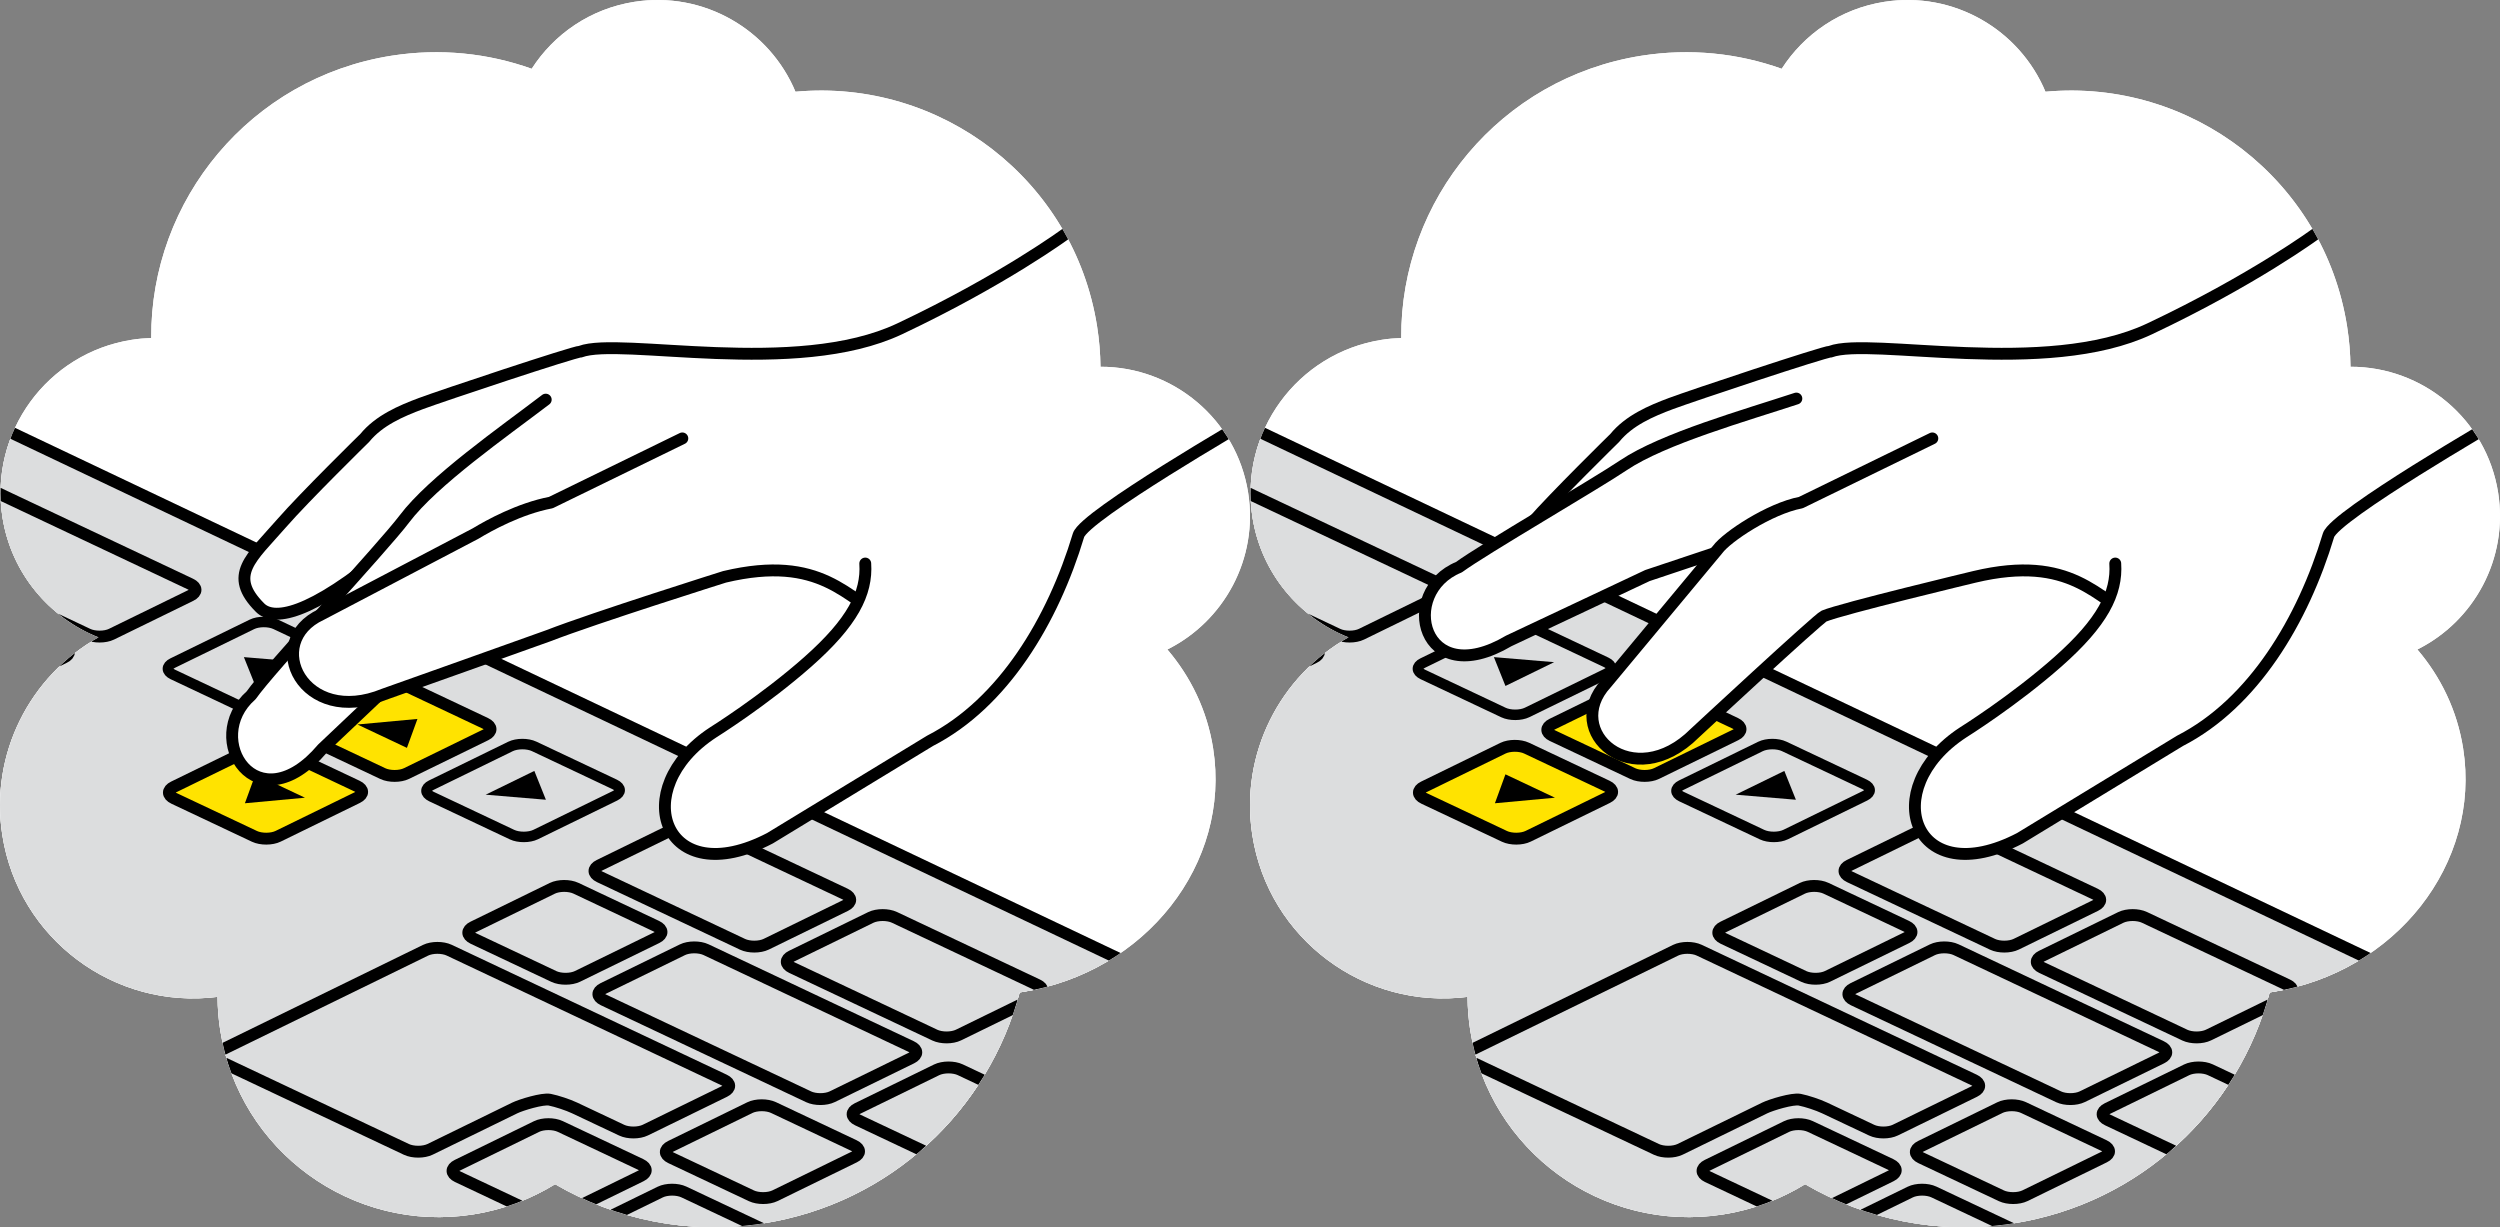 <?xml version="1.0" encoding="utf-8"?>
<!-- Generator: Adobe Illustrator 17.0.0, SVG Export Plug-In . SVG Version: 6.00 Build 0)  -->
<!DOCTYPE svg PUBLIC "-//W3C//DTD SVG 1.1//EN" "http://www.w3.org/Graphics/SVG/1.1/DTD/svg11.dtd">
<svg version="1.1" id="Layer_1" xmlns="http://www.w3.org/2000/svg" xmlns:xlink="http://www.w3.org/1999/xlink" x="0px" y="0px"
	 width="550px" height="270px" viewBox="-136.124 396.753 550 270" enable-background="new -136.124 396.753 550 270"
	 xml:space="preserve">
<rect x="-136.124" y="396.753" width="550" height="270" fill="#808080" stroke="none"/>
<g>
	<path fill="#FFFFFF" d="M138.473,505.174c-2.55-16.199-16.56-27.754-32.486-27.733c-0.036-2.929-0.278-5.892-0.747-8.871
		c-5.069-32.189-34.317-54.581-66.364-51.638c-5.698-13.647-20.166-22.174-35.448-19.776c-9.669,1.517-17.682,7.103-22.578,14.73
		c-9.551-3.418-20.073-4.563-30.803-2.879c-31.014,4.868-53.107,31.686-52.9,62.108c-1.409,0.045-2.829,0.167-4.258,0.391
		c-18.658,2.928-31.406,20.404-28.473,39.033c1.945,12.355,10.302,22.107,21.151,26.425c-15.042,8.436-24.007,25.582-21.169,43.596
		c3.58,22.736,24.624,38.397,47.34,35.505c0.009,2.447,0.204,4.926,0.597,7.419c4.173,26.504,29.077,44.612,55.624,40.446
		c6.605-1.037,12.689-3.356,18.038-6.66c13.342,7.794,29.36,11.215,45.822,8.632c28.08-4.407,49.562-25.04,56.381-50.824
		c0.167-0.024,0.334-0.046,0.501-0.072c27.222-4.272,46.054-28.279,42.064-53.619c-1.305-8.284-4.888-15.685-10.07-21.747
		C133.169,533.419,140.753,519.661,138.473,505.174z"/>
	<g>
		<g>
			<path id="SVGID_1_" fill="#FFFFFF" d="M138.473,505.174c-2.55-16.199-16.56-27.754-32.486-27.733
				c-0.036-2.929-0.278-5.892-0.747-8.871c-5.069-32.189-34.317-54.581-66.364-51.638c-5.698-13.647-20.166-22.174-35.448-19.776
				c-9.669,1.517-17.682,7.103-22.578,14.73c-9.551-3.418-20.073-4.563-30.803-2.879c-31.014,4.868-53.107,31.686-52.9,62.108
				c-1.409,0.045-2.829,0.167-4.258,0.391c-18.658,2.928-31.406,20.404-28.473,39.033c1.945,12.355,10.302,22.107,21.151,26.425
				c-15.042,8.436-24.007,25.582-21.169,43.596c3.58,22.736,24.624,38.397,47.34,35.505c0.009,2.447,0.204,4.926,0.597,7.419
				c4.173,26.504,29.077,44.612,55.624,40.446c6.605-1.037,12.689-3.356,18.038-6.66c13.342,7.794,29.36,11.215,45.822,8.632
				c28.08-4.407,49.562-25.04,56.381-50.824c0.167-0.024,0.334-0.046,0.501-0.072c27.222-4.272,46.054-28.279,42.064-53.619
				c-1.305-8.284-4.888-15.685-10.07-21.747C133.169,533.419,140.753,519.661,138.473,505.174z"/>
		</g>
		<g>
			<defs>
				<path id="SVGID_2_" d="M138.473,505.174c-2.55-16.199-16.56-27.754-32.486-27.733c-0.036-2.929-0.278-5.892-0.747-8.871
					c-5.069-32.189-34.317-54.581-66.364-51.638c-5.698-13.647-20.166-22.174-35.448-19.776c-9.669,1.517-17.682,7.103-22.578,14.73
					c-9.551-3.418-20.073-4.563-30.803-2.879c-31.014,4.868-53.107,31.686-52.9,62.108c-1.409,0.045-2.829,0.167-4.258,0.391
					c-18.658,2.928-31.406,20.404-28.473,39.033c1.945,12.355,10.302,22.107,21.151,26.425
					c-15.042,8.436-24.007,25.582-21.169,43.596c3.58,22.736,24.624,38.397,47.34,35.505c0.009,2.447,0.204,4.926,0.597,7.419
					c4.173,26.504,29.077,44.612,55.624,40.446c6.605-1.037,12.689-3.356,18.038-6.66c13.342,7.794,29.36,11.215,45.822,8.632
					c28.08-4.407,49.562-25.04,56.381-50.824c0.167-0.024,0.334-0.046,0.501-0.072c27.222-4.272,46.054-28.279,42.064-53.619
					c-1.305-8.284-4.888-15.685-10.07-21.747C133.169,533.419,140.753,519.661,138.473,505.174z"/>
			</defs>
			<clipPath id="SVGID_4_">
				<use xlink:href="#SVGID_2_"  overflow="visible"/>
			</clipPath>
			
				<polygon clip-path="url(#SVGID_4_)" fill="#DCDDDE" stroke="#000000" stroke-width="2.611" stroke-linecap="round" stroke-linejoin="round" stroke-miterlimit="10" points="
				-154.398,482.07 154.263,628.697 37.188,681.663 -136.072,664.199 -178.554,536.959 			"/>
		</g>
		<g>
			<defs>
				<path id="SVGID_5_" d="M138.473,505.174c-2.55-16.199-16.56-27.754-32.486-27.733c-0.036-2.929-0.278-5.892-0.747-8.871
					c-5.069-32.189-34.317-54.581-66.364-51.638c-5.698-13.647-20.166-22.174-35.448-19.776c-9.669,1.517-17.682,7.103-22.578,14.73
					c-9.551-3.418-20.073-4.563-30.803-2.879c-31.014,4.868-53.107,31.686-52.9,62.108c-1.409,0.045-2.829,0.167-4.258,0.391
					c-18.658,2.928-31.406,20.404-28.473,39.033c1.945,12.355,10.302,22.107,21.151,26.425
					c-15.042,8.436-24.007,25.582-21.169,43.596c3.58,22.736,24.624,38.397,47.34,35.505c0.009,2.447,0.204,4.926,0.597,7.419
					c4.173,26.504,29.077,44.612,55.624,40.446c6.605-1.037,12.689-3.356,18.038-6.66c13.342,7.794,29.36,11.215,45.822,8.632
					c28.08-4.407,49.562-25.04,56.381-50.824c0.167-0.024,0.334-0.046,0.501-0.072c27.222-4.272,46.054-28.279,42.064-53.619
					c-1.305-8.284-4.888-15.685-10.07-21.747C133.169,533.419,140.753,519.661,138.473,505.174z"/>
			</defs>
			<clipPath id="SVGID_6_">
				<use xlink:href="#SVGID_5_"  overflow="visible"/>
			</clipPath>
			<g clip-path="url(#SVGID_6_)">
				<path fill="#FFFFFF" d="M-122.035,538.889c1.445,0.682,1.465,1.808,0.045,2.501l-17.43,8.518
					c-1.42,0.694-3.762,0.704-5.207,0.021l-17.731-8.374c-1.444-0.682-1.465-1.808-0.045-2.501l17.43-8.518
					c1.42-0.694,3.763-0.704,5.207-0.022L-122.035,538.889z"/>
				
					<path fill="#DCDDDE" stroke="#000000" stroke-width="2.611" stroke-linecap="round" stroke-linejoin="round" stroke-miterlimit="10" d="
					M-122.035,538.889c1.445,0.682,1.465,1.808,0.045,2.501l-17.43,8.518c-1.42,0.694-3.762,0.704-5.207,0.021l-17.731-8.374
					c-1.444-0.682-1.465-1.808-0.045-2.501l17.43-8.518c1.42-0.694,3.763-0.704,5.207-0.022L-122.035,538.889z"/>
			</g>
		</g>
		<g>
			<defs>
				<path id="SVGID_7_" d="M138.473,505.174c-2.55-16.199-16.56-27.754-32.486-27.733c-0.036-2.929-0.278-5.892-0.747-8.871
					c-5.069-32.189-34.317-54.581-66.364-51.638c-5.698-13.647-20.166-22.174-35.448-19.776c-9.669,1.517-17.682,7.103-22.578,14.73
					c-9.551-3.418-20.073-4.563-30.803-2.879c-31.014,4.868-53.107,31.686-52.9,62.108c-1.409,0.045-2.829,0.167-4.258,0.391
					c-18.658,2.928-31.406,20.404-28.473,39.033c1.945,12.355,10.302,22.107,21.151,26.425
					c-15.042,8.436-24.007,25.582-21.169,43.596c3.58,22.736,24.624,38.397,47.34,35.505c0.009,2.447,0.204,4.926,0.597,7.419
					c4.173,26.504,29.077,44.612,55.624,40.446c6.605-1.037,12.689-3.356,18.038-6.66c13.342,7.794,29.36,11.215,45.822,8.632
					c28.08-4.407,49.562-25.04,56.381-50.824c0.167-0.024,0.334-0.046,0.501-0.072c27.222-4.272,46.054-28.279,42.064-53.619
					c-1.305-8.284-4.888-15.685-10.07-21.747C133.169,533.419,140.753,519.661,138.473,505.174z"/>
			</defs>
			<clipPath id="SVGID_8_">
				<use xlink:href="#SVGID_7_"  overflow="visible"/>
			</clipPath>
			<g clip-path="url(#SVGID_8_)">
				
					<path fill="none" stroke="#000000" stroke-width="2.308" stroke-linecap="round" stroke-linejoin="round" stroke-miterlimit="10" d="
					M-57.768,542.467c1.445,0.683,1.464,1.808,0.044,2.501l-17.43,8.518c-1.42,0.694-3.763,0.704-5.207,0.022l-17.731-8.374
					c-1.444-0.682-1.464-1.808-0.044-2.501l17.43-8.518c1.42-0.694,3.763-0.704,5.207-0.022L-57.768,542.467z"/>
				
					<path fill="none" stroke="#000000" stroke-width="2.308" stroke-linecap="round" stroke-linejoin="round" stroke-miterlimit="10" d="
					M-0.886,569.33c1.445,0.682,1.465,1.808,0.045,2.501l-17.43,8.518c-1.42,0.694-3.763,0.703-5.207,0.021l-17.73-8.374
					c-1.445-0.682-1.465-1.808-0.045-2.501l17.43-8.518c1.42-0.694,3.763-0.704,5.207-0.022L-0.886,569.33z"/>
			</g>
		</g>
		<g>
			<defs>
				<path id="SVGID_9_" d="M138.473,505.174c-2.55-16.199-16.56-27.754-32.486-27.733c-0.036-2.929-0.278-5.892-0.747-8.871
					c-5.069-32.189-34.317-54.581-66.364-51.638c-5.698-13.647-20.166-22.174-35.448-19.776c-9.669,1.517-17.682,7.103-22.578,14.73
					c-9.551-3.418-20.073-4.563-30.803-2.879c-31.014,4.868-53.107,31.686-52.9,62.108c-1.409,0.045-2.829,0.167-4.258,0.391
					c-18.658,2.928-31.406,20.404-28.473,39.033c1.945,12.355,10.302,22.107,21.151,26.425
					c-15.042,8.436-24.007,25.582-21.169,43.596c3.58,22.736,24.624,38.397,47.34,35.505c0.009,2.447,0.204,4.926,0.597,7.419
					c4.173,26.504,29.077,44.612,55.624,40.446c6.605-1.037,12.689-3.356,18.038-6.66c13.342,7.794,29.36,11.215,45.822,8.632
					c28.08-4.407,49.562-25.04,56.381-50.824c0.167-0.024,0.334-0.046,0.501-0.072c27.222-4.272,46.054-28.279,42.064-53.619
					c-1.305-8.284-4.888-15.685-10.07-21.747C133.169,533.419,140.753,519.661,138.473,505.174z"/>
			</defs>
			<clipPath id="SVGID_10_">
				<use xlink:href="#SVGID_9_"  overflow="visible"/>
			</clipPath>
			<g clip-path="url(#SVGID_10_)">
				<path fill="#FFE300" d="M-29.302,555.911c1.444,0.682,1.464,1.808,0.044,2.501l-17.43,8.518
					c-1.419,0.694-3.762,0.704-5.206,0.022l-17.731-8.373c-1.445-0.682-1.465-1.808-0.045-2.501l17.431-8.518
					c1.42-0.694,3.763-0.704,5.207-0.022L-29.302,555.911z"/>
				
					<path fill="none" stroke="#000000" stroke-width="2.611" stroke-linecap="round" stroke-linejoin="round" stroke-miterlimit="10" d="
					M-29.302,555.911c1.444,0.682,1.464,1.808,0.044,2.501l-17.43,8.518c-1.419,0.694-3.762,0.704-5.206,0.022l-17.731-8.373
					c-1.445-0.682-1.465-1.808-0.045-2.501l17.431-8.518c1.42-0.694,3.763-0.704,5.207-0.022L-29.302,555.911z"/>
			</g>
		</g>
		<g>
			<defs>
				<path id="SVGID_11_" d="M138.473,505.174c-2.55-16.199-16.56-27.754-32.486-27.733c-0.036-2.929-0.278-5.892-0.747-8.871
					c-5.069-32.189-34.317-54.581-66.364-51.638c-5.698-13.647-20.166-22.174-35.448-19.776c-9.669,1.517-17.682,7.103-22.578,14.73
					c-9.551-3.418-20.073-4.563-30.803-2.879c-31.014,4.868-53.107,31.686-52.9,62.108c-1.409,0.045-2.829,0.167-4.258,0.391
					c-18.658,2.928-31.406,20.404-28.473,39.033c1.945,12.355,10.302,22.107,21.151,26.425
					c-15.042,8.436-24.007,25.582-21.169,43.596c3.58,22.736,24.624,38.397,47.34,35.505c0.009,2.447,0.204,4.926,0.597,7.419
					c4.173,26.504,29.077,44.612,55.624,40.446c6.605-1.037,12.689-3.356,18.038-6.66c13.342,7.794,29.36,11.215,45.822,8.632
					c28.08-4.407,49.562-25.04,56.381-50.824c0.167-0.024,0.334-0.046,0.501-0.072c27.222-4.272,46.054-28.279,42.064-53.619
					c-1.305-8.284-4.888-15.685-10.07-21.747C133.169,533.419,140.753,519.661,138.473,505.174z"/>
			</defs>
			<clipPath id="SVGID_12_">
				<use xlink:href="#SVGID_11_"  overflow="visible"/>
			</clipPath>
			<g clip-path="url(#SVGID_12_)">
				<path fill="#FFE300" d="M-57.547,569.713c1.444,0.682,1.465,1.808,0.044,2.501l-17.43,8.518
					c-1.42,0.694-3.763,0.704-5.207,0.022l-17.731-8.374c-1.444-0.682-1.464-1.808-0.044-2.501l17.43-8.518
					c1.42-0.694,3.762-0.704,5.207-0.022L-57.547,569.713z"/>
				
					<path fill="none" stroke="#000000" stroke-width="2.611" stroke-linecap="round" stroke-linejoin="round" stroke-miterlimit="10" d="
					M-57.547,569.713c1.444,0.682,1.465,1.808,0.044,2.501l-17.43,8.518c-1.42,0.694-3.763,0.704-5.207,0.022l-17.731-8.374
					c-1.444-0.682-1.464-1.808-0.044-2.501l17.43-8.518c1.42-0.694,3.762-0.704,5.207-0.022L-57.547,569.713z"/>
			</g>
		</g>
		<g>
			<defs>
				<path id="SVGID_13_" d="M138.473,505.174c-2.55-16.199-16.56-27.754-32.486-27.733c-0.036-2.929-0.278-5.892-0.747-8.871
					c-5.069-32.189-34.317-54.581-66.364-51.638c-5.698-13.647-20.166-22.174-35.448-19.776c-9.669,1.517-17.682,7.103-22.578,14.73
					c-9.551-3.418-20.073-4.563-30.803-2.879c-31.014,4.868-53.107,31.686-52.9,62.108c-1.409,0.045-2.829,0.167-4.258,0.391
					c-18.658,2.928-31.406,20.404-28.473,39.033c1.945,12.355,10.302,22.107,21.151,26.425
					c-15.042,8.436-24.007,25.582-21.169,43.596c3.58,22.736,24.624,38.397,47.34,35.505c0.009,2.447,0.204,4.926,0.597,7.419
					c4.173,26.504,29.077,44.612,55.624,40.446c6.605-1.037,12.689-3.356,18.038-6.66c13.342,7.794,29.36,11.215,45.822,8.632
					c28.08-4.407,49.562-25.04,56.381-50.824c0.167-0.024,0.334-0.046,0.501-0.072c27.222-4.272,46.054-28.279,42.064-53.619
					c-1.305-8.284-4.888-15.685-10.07-21.747C133.169,533.419,140.753,519.661,138.473,505.174z"/>
			</defs>
			<clipPath id="SVGID_14_">
				<use xlink:href="#SVGID_13_"  overflow="visible"/>
			</clipPath>
			<g clip-path="url(#SVGID_14_)">
				<path fill="#FFFFFF" d="M92.866,640.47c1.445,0.682,1.464,1.808,0.045,2.501l-17.431,8.518c-1.42,0.694-3.763,0.704-5.207,0.022
					l-17.73-8.374c-1.444-0.682-1.464-1.808-0.044-2.501l17.43-8.518c1.42-0.694,3.763-0.703,5.207-0.021L92.866,640.47z"/>
				
					<path fill="#DCDDDE" stroke="#000000" stroke-width="2.611" stroke-linecap="round" stroke-linejoin="round" stroke-miterlimit="10" d="
					M92.866,640.47c1.445,0.682,1.464,1.808,0.045,2.501l-17.431,8.518c-1.42,0.694-3.763,0.704-5.207,0.022l-17.73-8.374
					c-1.444-0.682-1.464-1.808-0.044-2.501l17.43-8.518c1.42-0.694,3.763-0.703,5.207-0.021L92.866,640.47z"/>
				
					<path fill="#DCDDDE" stroke="#000000" stroke-width="2.611" stroke-linecap="round" stroke-linejoin="round" stroke-miterlimit="10" d="
					M51.773,648.786c1.445,0.682,1.465,1.808,0.045,2.501l-17.431,8.518c-1.42,0.694-3.762,0.704-5.207,0.022l-17.73-8.374
					c-1.445-0.682-1.465-1.808-0.044-2.501l17.43-8.518c1.42-0.694,3.763-0.703,5.207-0.021L51.773,648.786z"/>
				
					<path fill="#DCDDDE" stroke="#000000" stroke-width="2.611" stroke-linecap="round" stroke-linejoin="round" stroke-miterlimit="10" d="
					M4.848,652.944c1.444,0.682,1.465,1.808,0.045,2.501l-17.43,8.518c-1.42,0.694-3.763,0.704-5.207,0.022l-17.73-8.374
					c-1.445-0.682-1.464-1.808-0.044-2.501l17.43-8.518c1.42-0.694,3.762-0.703,5.207-0.021L4.848,652.944z"/>
				
					<path fill="#DCDDDE" stroke="#000000" stroke-width="2.611" stroke-linecap="round" stroke-linejoin="round" stroke-miterlimit="10" d="
					M32.059,667.359c1.444,0.682,1.464,1.808,0.045,2.501l-17.43,8.518c-1.42,0.694-3.763,0.704-5.207,0.022l-17.731-8.374
					c-1.444-0.682-1.464-1.808-0.044-2.501l17.43-8.518c1.42-0.694,3.762-0.703,5.207-0.021L32.059,667.359z"/>
			</g>
		</g>
		<g>
			<defs>
				<path id="SVGID_15_" d="M138.473,505.174c-2.55-16.199-16.56-27.754-32.486-27.733c-0.036-2.929-0.278-5.892-0.747-8.871
					c-5.069-32.189-34.317-54.581-66.364-51.638c-5.698-13.647-20.166-22.174-35.448-19.776c-9.669,1.517-17.682,7.103-22.578,14.73
					c-9.551-3.418-20.073-4.563-30.803-2.879c-31.014,4.868-53.107,31.686-52.9,62.108c-1.409,0.045-2.829,0.167-4.258,0.391
					c-18.658,2.928-31.406,20.404-28.473,39.033c1.945,12.355,10.302,22.107,21.151,26.425
					c-15.042,8.436-24.007,25.582-21.169,43.596c3.58,22.736,24.624,38.397,47.34,35.505c0.009,2.447,0.204,4.926,0.597,7.419
					c4.173,26.504,29.077,44.612,55.624,40.446c6.605-1.037,12.689-3.356,18.038-6.66c13.342,7.794,29.36,11.215,45.822,8.632
					c28.08-4.407,49.562-25.04,56.381-50.824c0.167-0.024,0.334-0.046,0.501-0.072c27.222-4.272,46.054-28.279,42.064-53.619
					c-1.305-8.284-4.888-15.685-10.07-21.747C133.169,533.419,140.753,519.661,138.473,505.174z"/>
			</defs>
			<clipPath id="SVGID_16_">
				<use xlink:href="#SVGID_15_"  overflow="visible"/>
			</clipPath>
			<g clip-path="url(#SVGID_16_)">
				<path fill="#FFFFFF" d="M8.313,600.537c1.445,0.682,1.465,1.808,0.045,2.501l-17.43,8.518c-1.42,0.694-3.762,0.704-5.207,0.022
					l-17.73-8.374c-1.445-0.682-1.464-1.808-0.044-2.501l17.43-8.518c1.42-0.694,3.762-0.703,5.207-0.021L8.313,600.537z"/>
				
					<path fill="#DCDDDE" stroke="#000000" stroke-width="2.611" stroke-linecap="round" stroke-linejoin="round" stroke-miterlimit="10" d="
					M8.313,600.537c1.445,0.682,1.465,1.808,0.045,2.501l-17.43,8.518c-1.42,0.694-3.762,0.704-5.207,0.022l-17.73-8.374
					c-1.445-0.682-1.464-1.808-0.044-2.501l17.43-8.518c1.42-0.694,3.762-0.703,5.207-0.021L8.313,600.537z"/>
			</g>
		</g>
		<g>
			<defs>
				<path id="SVGID_17_" d="M138.473,505.174c-2.55-16.199-16.56-27.754-32.486-27.733c-0.036-2.929-0.278-5.892-0.747-8.871
					c-5.069-32.189-34.317-54.581-66.364-51.638c-5.698-13.647-20.166-22.174-35.448-19.776c-9.669,1.517-17.682,7.103-22.578,14.73
					c-9.551-3.418-20.073-4.563-30.803-2.879c-31.014,4.868-53.107,31.686-52.9,62.108c-1.409,0.045-2.829,0.167-4.258,0.391
					c-18.658,2.928-31.406,20.404-28.473,39.033c1.945,12.355,10.302,22.107,21.151,26.425
					c-15.042,8.436-24.007,25.582-21.169,43.596c3.58,22.736,24.624,38.397,47.34,35.505c0.009,2.447,0.204,4.926,0.597,7.419
					c4.173,26.504,29.077,44.612,55.624,40.446c6.605-1.037,12.689-3.356,18.038-6.66c13.342,7.794,29.36,11.215,45.822,8.632
					c28.08-4.407,49.562-25.04,56.381-50.824c0.167-0.024,0.334-0.046,0.501-0.072c27.222-4.272,46.054-28.279,42.064-53.619
					c-1.305-8.284-4.888-15.685-10.07-21.747C133.169,533.419,140.753,519.661,138.473,505.174z"/>
			</defs>
			<clipPath id="SVGID_18_">
				<use xlink:href="#SVGID_17_"  overflow="visible"/>
			</clipPath>
			<g clip-path="url(#SVGID_18_)">
				
					<path fill="#DCDDDE" stroke="#000000" stroke-width="2.611" stroke-linecap="round" stroke-linejoin="round" stroke-miterlimit="10" d="
					M-94.206,525.257c1.444,0.682,1.465,1.808,0.045,2.501l-17.43,8.518c-1.42,0.694-3.763,0.704-5.207,0.022l-46.113-21.778
					c-1.445-0.682-1.465-1.808-0.045-2.501l17.43-8.518c1.42-0.694,3.763-0.704,5.207-0.021L-94.206,525.257z"/>
			</g>
		</g>
		<g>
			<defs>
				<path id="SVGID_19_" d="M138.473,505.174c-2.55-16.199-16.56-27.754-32.486-27.733c-0.036-2.929-0.278-5.892-0.747-8.871
					c-5.069-32.189-34.317-54.581-66.364-51.638c-5.698-13.647-20.166-22.174-35.448-19.776c-9.669,1.517-17.682,7.103-22.578,14.73
					c-9.551-3.418-20.073-4.563-30.803-2.879c-31.014,4.868-53.107,31.686-52.9,62.108c-1.409,0.045-2.829,0.167-4.258,0.391
					c-18.658,2.928-31.406,20.404-28.473,39.033c1.945,12.355,10.302,22.107,21.151,26.425
					c-15.042,8.436-24.007,25.582-21.169,43.596c3.58,22.736,24.624,38.397,47.34,35.505c0.009,2.447,0.204,4.926,0.597,7.419
					c4.173,26.504,29.077,44.612,55.624,40.446c6.605-1.037,12.689-3.356,18.038-6.66c13.342,7.794,29.36,11.215,45.822,8.632
					c28.08-4.407,49.562-25.04,56.381-50.824c0.167-0.024,0.334-0.046,0.501-0.072c27.222-4.272,46.054-28.279,42.064-53.619
					c-1.305-8.284-4.888-15.685-10.07-21.747C133.169,533.419,140.753,519.661,138.473,505.174z"/>
			</defs>
			<clipPath id="SVGID_20_">
				<use xlink:href="#SVGID_19_"  overflow="visible"/>
			</clipPath>
			<g clip-path="url(#SVGID_20_)">
				<path fill="#FFFFFF" d="M49.83,593.462c1.445,0.682,1.465,1.808,0.045,2.501l-17.43,8.518c-1.42,0.694-3.762,0.704-5.207,0.021
					l-31.482-14.868c-1.444-0.682-1.464-1.808-0.044-2.501l17.43-8.518c1.42-0.694,3.762-0.704,5.207-0.021L49.83,593.462z"/>
				
					<path fill="#DCDDDE" stroke="#000000" stroke-width="2.611" stroke-linecap="round" stroke-linejoin="round" stroke-miterlimit="10" d="
					M49.83,593.462c1.445,0.682,1.465,1.808,0.045,2.501l-17.43,8.518c-1.42,0.694-3.762,0.704-5.207,0.021l-31.482-14.868
					c-1.444-0.682-1.464-1.808-0.044-2.501l17.43-8.518c1.42-0.694,3.762-0.704,5.207-0.021L49.83,593.462z"/>
			</g>
		</g>
		<g>
			<defs>
				<path id="SVGID_21_" d="M138.473,505.174c-2.55-16.199-16.56-27.754-32.486-27.733c-0.036-2.929-0.278-5.892-0.747-8.871
					c-5.069-32.189-34.317-54.581-66.364-51.638c-5.698-13.647-20.166-22.174-35.448-19.776c-9.669,1.517-17.682,7.103-22.578,14.73
					c-9.551-3.418-20.073-4.563-30.803-2.879c-31.014,4.868-53.107,31.686-52.9,62.108c-1.409,0.045-2.829,0.167-4.258,0.391
					c-18.658,2.928-31.406,20.404-28.473,39.033c1.945,12.355,10.302,22.107,21.151,26.425
					c-15.042,8.436-24.007,25.582-21.169,43.596c3.58,22.736,24.624,38.397,47.34,35.505c0.009,2.447,0.204,4.926,0.597,7.419
					c4.173,26.504,29.077,44.612,55.624,40.446c6.605-1.037,12.689-3.356,18.038-6.66c13.342,7.794,29.36,11.215,45.822,8.632
					c28.08-4.407,49.562-25.04,56.381-50.824c0.167-0.024,0.334-0.046,0.501-0.072c27.222-4.272,46.054-28.279,42.064-53.619
					c-1.305-8.284-4.888-15.685-10.07-21.747C133.169,533.419,140.753,519.661,138.473,505.174z"/>
			</defs>
			<clipPath id="SVGID_22_">
				<use xlink:href="#SVGID_21_"  overflow="visible"/>
			</clipPath>
			<g clip-path="url(#SVGID_22_)">
				<path fill="#FFFFFF" d="M92.132,613.44c1.444,0.682,1.465,1.808,0.045,2.501l-17.43,8.518c-1.42,0.694-3.763,0.704-5.207,0.022
					l-31.483-14.869c-1.444-0.682-1.464-1.808-0.044-2.501l17.43-8.518c1.42-0.694,3.763-0.703,5.207-0.021L92.132,613.44z"/>
				
					<path fill="#DCDDDE" stroke="#000000" stroke-width="2.611" stroke-linecap="round" stroke-linejoin="round" stroke-miterlimit="10" d="
					M92.132,613.44c1.444,0.682,1.465,1.808,0.045,2.501l-17.43,8.518c-1.42,0.694-3.763,0.704-5.207,0.022l-31.483-14.869
					c-1.444-0.682-1.464-1.808-0.044-2.501l17.43-8.518c1.42-0.694,3.763-0.703,5.207-0.021L92.132,613.44z"/>
			</g>
		</g>
		<g>
			<defs>
				<path id="SVGID_23_" d="M138.473,505.174c-2.55-16.199-16.56-27.754-32.486-27.733c-0.036-2.929-0.278-5.892-0.747-8.871
					c-5.069-32.189-34.317-54.581-66.364-51.638c-5.698-13.647-20.166-22.174-35.448-19.776c-9.669,1.517-17.682,7.103-22.578,14.73
					c-9.551-3.418-20.073-4.563-30.803-2.879c-31.014,4.868-53.107,31.686-52.9,62.108c-1.409,0.045-2.829,0.167-4.258,0.391
					c-18.658,2.928-31.406,20.404-28.473,39.033c1.945,12.355,10.302,22.107,21.151,26.425
					c-15.042,8.436-24.007,25.582-21.169,43.596c3.58,22.736,24.624,38.397,47.34,35.505c0.009,2.447,0.204,4.926,0.597,7.419
					c4.173,26.504,29.077,44.612,55.624,40.446c6.605-1.037,12.689-3.356,18.038-6.66c13.342,7.794,29.36,11.215,45.822,8.632
					c28.08-4.407,49.562-25.04,56.381-50.824c0.167-0.024,0.334-0.046,0.501-0.072c27.222-4.272,46.054-28.279,42.064-53.619
					c-1.305-8.284-4.888-15.685-10.07-21.747C133.169,533.419,140.753,519.661,138.473,505.174z"/>
			</defs>
			<clipPath id="SVGID_24_">
				<use xlink:href="#SVGID_23_"  overflow="visible"/>
			</clipPath>
			<g clip-path="url(#SVGID_24_)">
				<path fill="#FFFFFF" d="M64.366,627.009c1.445,0.682,1.465,1.808,0.045,2.501l-17.43,8.518c-1.42,0.694-3.763,0.704-5.207,0.022
					l-45.159-21.328c-1.444-0.682-1.464-1.808-0.044-2.501l17.43-8.518c1.419-0.694,3.762-0.704,5.207-0.021L64.366,627.009z"/>
				
					<path fill="#DCDDDE" stroke="#000000" stroke-width="2.611" stroke-linecap="round" stroke-linejoin="round" stroke-miterlimit="10" d="
					M64.366,627.009c1.445,0.682,1.465,1.808,0.045,2.501l-17.43,8.518c-1.42,0.694-3.763,0.704-5.207,0.022l-45.159-21.328
					c-1.444-0.682-1.464-1.808-0.044-2.501l17.43-8.518c1.419-0.694,3.762-0.704,5.207-0.021L64.366,627.009z"/>
			</g>
		</g>
		<g>
			<defs>
				<path id="SVGID_25_" d="M138.473,505.174c-2.55-16.199-16.56-27.754-32.486-27.733c-0.036-2.929-0.278-5.892-0.747-8.871
					c-5.069-32.189-34.317-54.581-66.364-51.638c-5.698-13.647-20.166-22.174-35.448-19.776c-9.669,1.517-17.682,7.103-22.578,14.73
					c-9.551-3.418-20.073-4.563-30.803-2.879c-31.014,4.868-53.107,31.686-52.9,62.108c-1.409,0.045-2.829,0.167-4.258,0.391
					c-18.658,2.928-31.406,20.404-28.473,39.033c1.945,12.355,10.302,22.107,21.151,26.425
					c-15.042,8.436-24.007,25.582-21.169,43.596c3.58,22.736,24.624,38.397,47.34,35.505c0.009,2.447,0.204,4.926,0.597,7.419
					c4.173,26.504,29.077,44.612,55.624,40.446c6.605-1.037,12.689-3.356,18.038-6.66c13.342,7.794,29.36,11.215,45.822,8.632
					c28.08-4.407,49.562-25.04,56.381-50.824c0.167-0.024,0.334-0.046,0.501-0.072c27.222-4.272,46.054-28.279,42.064-53.619
					c-1.305-8.284-4.888-15.685-10.07-21.747C133.169,533.419,140.753,519.661,138.473,505.174z"/>
			</defs>
			<clipPath id="SVGID_26_">
				<use xlink:href="#SVGID_25_"  overflow="visible"/>
			</clipPath>
			<g clip-path="url(#SVGID_26_)">
				<path fill="#FFFFFF" d="M23.207,634.369c1.445,0.682,1.465,1.808,0.045,2.501l-17.398,8.503
					c-1.419,0.694-3.763,0.703-5.207,0.021l-10.374-4.9c-1.444-0.682-3.898-1.494-5.454-1.805c-1.555-0.31-6.287,1.126-7.707,1.82
					l-18.607,9.093c-1.42,0.694-3.763,0.704-5.207,0.022l-40.835-19.286c-1.445-0.682-1.465-1.808-0.045-2.501l45.071-22.025
					c1.42-0.694,3.762-0.704,5.207-0.021L23.207,634.369z"/>
				
					<path fill="#DCDDDE" stroke="#000000" stroke-width="2.611" stroke-linecap="round" stroke-linejoin="round" stroke-miterlimit="10" d="
					M23.207,634.369c1.445,0.682,1.465,1.808,0.045,2.501l-17.398,8.503c-1.419,0.694-3.763,0.703-5.207,0.021l-10.374-4.9
					c-1.444-0.682-3.898-1.494-5.454-1.805c-1.555-0.31-6.287,1.126-7.707,1.82l-18.607,9.093c-1.42,0.694-3.763,0.704-5.207,0.022
					l-40.835-19.286c-1.445-0.682-1.465-1.808-0.045-2.501l45.071-22.025c1.42-0.694,3.762-0.704,5.207-0.021L23.207,634.369z"/>
			</g>
		</g>
		<g>
			<defs>
				<path id="SVGID_27_" d="M138.473,505.174c-2.55-16.199-16.56-27.754-32.486-27.733c-0.036-2.929-0.278-5.892-0.747-8.871
					c-5.069-32.189-34.317-54.581-66.364-51.638c-5.698-13.647-20.166-22.174-35.448-19.776c-9.669,1.517-17.682,7.103-22.578,14.73
					c-9.551-3.418-20.073-4.563-30.803-2.879c-31.014,4.868-53.107,31.686-52.9,62.108c-1.409,0.045-2.829,0.167-4.258,0.391
					c-18.658,2.928-31.406,20.404-28.473,39.033c1.945,12.355,10.302,22.107,21.151,26.425
					c-15.042,8.436-24.007,25.582-21.169,43.596c3.58,22.736,24.624,38.397,47.34,35.505c0.009,2.447,0.204,4.926,0.597,7.419
					c4.173,26.504,29.077,44.612,55.624,40.446c6.605-1.037,12.689-3.356,18.038-6.66c13.342,7.794,29.36,11.215,45.822,8.632
					c28.08-4.407,49.562-25.04,56.381-50.824c0.167-0.024,0.334-0.046,0.501-0.072c27.222-4.272,46.054-28.279,42.064-53.619
					c-1.305-8.284-4.888-15.685-10.07-21.747C133.169,533.419,140.753,519.661,138.473,505.174z"/>
			</defs>
			<clipPath id="SVGID_28_">
				<use xlink:href="#SVGID_27_"  overflow="visible"/>
			</clipPath>
			<polygon clip-path="url(#SVGID_28_)" points="-18.569,566.353 -16.026,572.698 -29.277,571.585 			"/>
		</g>
		<g>
			<defs>
				<path id="SVGID_29_" d="M138.473,505.174c-2.55-16.199-16.56-27.754-32.486-27.733c-0.036-2.929-0.278-5.892-0.747-8.871
					c-5.069-32.189-34.317-54.581-66.364-51.638c-5.698-13.647-20.166-22.174-35.448-19.776c-9.669,1.517-17.682,7.103-22.578,14.73
					c-9.551-3.418-20.073-4.563-30.803-2.879c-31.014,4.868-53.107,31.686-52.9,62.108c-1.409,0.045-2.829,0.167-4.258,0.391
					c-18.658,2.928-31.406,20.404-28.473,39.033c1.945,12.355,10.302,22.107,21.151,26.425
					c-15.042,8.436-24.007,25.582-21.169,43.596c3.58,22.736,24.624,38.397,47.34,35.505c0.009,2.447,0.204,4.926,0.597,7.419
					c4.173,26.504,29.077,44.612,55.624,40.446c6.605-1.037,12.689-3.356,18.038-6.66c13.342,7.794,29.36,11.215,45.822,8.632
					c28.08-4.407,49.562-25.04,56.381-50.824c0.167-0.024,0.334-0.046,0.501-0.072c27.222-4.272,46.054-28.279,42.064-53.619
					c-1.305-8.284-4.888-15.685-10.07-21.747C133.169,533.419,140.753,519.661,138.473,505.174z"/>
			</defs>
			<clipPath id="SVGID_30_">
				<use xlink:href="#SVGID_29_"  overflow="visible"/>
			</clipPath>
			<polygon clip-path="url(#SVGID_30_)" points="-57.492,556.141 -44.285,554.919 -46.602,561.284 			"/>
		</g>
		<g>
			<defs>
				<path id="SVGID_31_" d="M138.473,505.174c-2.55-16.199-16.56-27.754-32.486-27.733c-0.036-2.929-0.278-5.892-0.747-8.871
					c-5.069-32.189-34.317-54.581-66.364-51.638c-5.698-13.647-20.166-22.174-35.448-19.776c-9.669,1.517-17.682,7.103-22.578,14.73
					c-9.551-3.418-20.073-4.563-30.803-2.879c-31.014,4.868-53.107,31.686-52.9,62.108c-1.409,0.045-2.829,0.167-4.258,0.391
					c-18.658,2.928-31.406,20.404-28.473,39.033c1.945,12.355,10.302,22.107,21.151,26.425
					c-15.042,8.436-24.007,25.582-21.169,43.596c3.58,22.736,24.624,38.397,47.34,35.505c0.009,2.447,0.204,4.926,0.597,7.419
					c4.173,26.504,29.077,44.612,55.624,40.446c6.605-1.037,12.689-3.356,18.038-6.66c13.342,7.794,29.36,11.215,45.822,8.632
					c28.08-4.407,49.562-25.04,56.381-50.824c0.167-0.024,0.334-0.046,0.501-0.072c27.222-4.272,46.054-28.279,42.064-53.619
					c-1.305-8.284-4.888-15.685-10.07-21.747C133.169,533.419,140.753,519.661,138.473,505.174z"/>
			</defs>
			<clipPath id="SVGID_32_">
				<use xlink:href="#SVGID_31_"  overflow="visible"/>
			</clipPath>
			<polygon clip-path="url(#SVGID_32_)" points="-69.037,572.248 -82.246,573.47 -79.927,567.105 			"/>
		</g>
		<g>
			<defs>
				<path id="SVGID_33_" d="M138.473,505.174c-2.55-16.199-16.56-27.754-32.486-27.733c-0.036-2.929-0.278-5.892-0.747-8.871
					c-5.069-32.189-34.317-54.581-66.364-51.638c-5.698-13.647-20.166-22.174-35.448-19.776c-9.669,1.517-17.682,7.103-22.578,14.73
					c-9.551-3.418-20.073-4.563-30.803-2.879c-31.014,4.868-53.107,31.686-52.9,62.108c-1.409,0.045-2.829,0.167-4.258,0.391
					c-18.658,2.928-31.406,20.404-28.473,39.033c1.945,12.355,10.302,22.107,21.151,26.425
					c-15.042,8.436-24.007,25.582-21.169,43.596c3.58,22.736,24.624,38.397,47.34,35.505c0.009,2.447,0.204,4.926,0.597,7.419
					c4.173,26.504,29.077,44.612,55.624,40.446c6.605-1.037,12.689-3.356,18.038-6.66c13.342,7.794,29.36,11.215,45.822,8.632
					c28.08-4.407,49.562-25.04,56.381-50.824c0.167-0.024,0.334-0.046,0.501-0.072c27.222-4.272,46.054-28.279,42.064-53.619
					c-1.305-8.284-4.888-15.685-10.07-21.747C133.169,533.419,140.753,519.661,138.473,505.174z"/>
			</defs>
			<clipPath id="SVGID_34_">
				<use xlink:href="#SVGID_33_"  overflow="visible"/>
			</clipPath>
			<polygon clip-path="url(#SVGID_34_)" points="-69.219,542.432 -82.469,541.319 -79.925,547.664 			"/>
		</g>
		<g>
			<defs>
				<path id="SVGID_35_" d="M138.473,505.174c-2.55-16.199-16.56-27.754-32.486-27.733c-0.036-2.929-0.278-5.892-0.747-8.871
					c-5.069-32.189-34.317-54.581-66.364-51.638c-5.698-13.647-20.166-22.174-35.448-19.776c-9.669,1.517-17.682,7.103-22.578,14.73
					c-9.551-3.418-20.073-4.563-30.803-2.879c-31.014,4.868-53.107,31.686-52.9,62.108c-1.409,0.045-2.829,0.167-4.258,0.391
					c-18.658,2.928-31.406,20.404-28.473,39.033c1.945,12.355,10.302,22.107,21.151,26.425
					c-15.042,8.436-24.007,25.582-21.169,43.596c3.58,22.736,24.624,38.397,47.34,35.505c0.009,2.447,0.204,4.926,0.597,7.419
					c4.173,26.504,29.077,44.612,55.624,40.446c6.605-1.037,12.689-3.356,18.038-6.66c13.342,7.794,29.36,11.215,45.822,8.632
					c28.08-4.407,49.562-25.04,56.381-50.824c0.167-0.024,0.334-0.046,0.501-0.072c27.222-4.272,46.054-28.279,42.064-53.619
					c-1.305-8.284-4.888-15.685-10.07-21.747C133.169,533.419,140.753,519.661,138.473,505.174z"/>
			</defs>
			<clipPath id="SVGID_36_">
				<use xlink:href="#SVGID_35_"  overflow="visible"/>
			</clipPath>
			
				<path clip-path="url(#SVGID_36_)" fill="#FFFFFF" stroke="#000000" stroke-width="2.611" stroke-linecap="round" stroke-linejoin="round" stroke-miterlimit="10" d="
				M98.417,448.131c0,0-13.721,10.144-36.605,20.962c-22.885,10.818-61.458,1.728-70.24,5.019
				c-1.307-0.028-30.703,9.78-35.094,11.426c-4.392,1.645-9.228,3.716-12.36,7.564c0,0-13.205,12.942-18.263,18.745
				c-6.699,7.685-11.945,11.422-4.756,18.599c2.808,2.804,10.372,2.321,28.698-13.064c18.75-15.742,36.234-22.87,36.234-22.87"/>
		</g>
		<g>
			<defs>
				<path id="SVGID_37_" d="M138.473,505.174c-2.55-16.199-16.56-27.754-32.486-27.733c-0.036-2.929-0.278-5.892-0.747-8.871
					c-5.069-32.189-34.317-54.581-66.364-51.638c-5.698-13.647-20.166-22.174-35.448-19.776c-9.669,1.517-17.682,7.103-22.578,14.73
					c-9.551-3.418-20.073-4.563-30.803-2.879c-31.014,4.868-53.107,31.686-52.9,62.108c-1.409,0.045-2.829,0.167-4.258,0.391
					c-18.658,2.928-31.406,20.404-28.473,39.033c1.945,12.355,10.302,22.107,21.151,26.425
					c-15.042,8.436-24.007,25.582-21.169,43.596c3.58,22.736,24.624,38.397,47.34,35.505c0.009,2.447,0.204,4.926,0.597,7.419
					c4.173,26.504,29.077,44.612,55.624,40.446c6.605-1.037,12.689-3.356,18.038-6.66c13.342,7.794,29.36,11.215,45.822,8.632
					c28.08-4.407,49.562-25.04,56.381-50.824c0.167-0.024,0.334-0.046,0.501-0.072c27.222-4.272,46.054-28.279,42.064-53.619
					c-1.305-8.284-4.888-15.685-10.07-21.747C133.169,533.419,140.753,519.661,138.473,505.174z"/>
			</defs>
			<clipPath id="SVGID_38_">
				<use xlink:href="#SVGID_37_"  overflow="visible"/>
			</clipPath>
			
				<path clip-path="url(#SVGID_38_)" fill="#FFFFFF" stroke="#000000" stroke-width="2.611" stroke-linecap="round" stroke-linejoin="round" stroke-miterlimit="10" d="
				M-16.064,484.673c-9.32,7.106-24.832,17.924-31.104,26.252c-4.63,6.148-29.783,33.138-33.705,38.79
				c-10.889,9.563,1.302,28.697,15.676,11.742l30.929-29.284l44.135-33.948"/>
		</g>
		<g>
			<defs>
				<path id="SVGID_39_" d="M138.473,505.174c-2.55-16.199-16.56-27.754-32.486-27.733c-0.036-2.929-0.278-5.892-0.747-8.871
					c-5.069-32.189-34.317-54.581-66.364-51.638c-5.698-13.647-20.166-22.174-35.448-19.776c-9.669,1.517-17.682,7.103-22.578,14.73
					c-9.551-3.418-20.073-4.563-30.803-2.879c-31.014,4.868-53.107,31.686-52.9,62.108c-1.409,0.045-2.829,0.167-4.258,0.391
					c-18.658,2.928-31.406,20.404-28.473,39.033c1.945,12.355,10.302,22.107,21.151,26.425
					c-15.042,8.436-24.007,25.582-21.169,43.596c3.58,22.736,24.624,38.397,47.34,35.505c0.009,2.447,0.204,4.926,0.597,7.419
					c4.173,26.504,29.077,44.612,55.624,40.446c6.605-1.037,12.689-3.356,18.038-6.66c13.342,7.794,29.36,11.215,45.822,8.632
					c28.08-4.407,49.562-25.04,56.381-50.824c0.167-0.024,0.334-0.046,0.501-0.072c27.222-4.272,46.054-28.279,42.064-53.619
					c-1.305-8.284-4.888-15.685-10.07-21.747C133.169,533.419,140.753,519.661,138.473,505.174z"/>
			</defs>
			<clipPath id="SVGID_40_">
				<use xlink:href="#SVGID_39_"  overflow="visible"/>
			</clipPath>
			
				<path clip-path="url(#SVGID_40_)" fill="#FFFFFF" stroke="#000000" stroke-width="2.611" stroke-linecap="round" stroke-linejoin="round" stroke-miterlimit="10" d="
				M13.988,493.203l-28.927,14.118c-6.897,1.319-13.625,5.034-16.533,6.797l-33.978,17.826c-13.134,6.08-3.924,24.855,13.765,17.576
				c0,0,34.906-12.404,36.19-12.902c10.238-3.974,38.771-12.962,38.771-12.962c21.359-5.077,26.97,4.809,36.135,9.554l26.956-12.036
				"/>
		</g>
		<g>
			<defs>
				<path id="SVGID_41_" d="M138.473,505.174c-2.55-16.199-16.56-27.754-32.486-27.733c-0.036-2.929-0.278-5.892-0.747-8.871
					c-5.069-32.189-34.317-54.581-66.364-51.638c-5.698-13.647-20.166-22.174-35.448-19.776c-9.669,1.517-17.682,7.103-22.578,14.73
					c-9.551-3.418-20.073-4.563-30.803-2.879c-31.014,4.868-53.107,31.686-52.9,62.108c-1.409,0.045-2.829,0.167-4.258,0.391
					c-18.658,2.928-31.406,20.404-28.473,39.033c1.945,12.355,10.302,22.107,21.151,26.425
					c-15.042,8.436-24.007,25.582-21.169,43.596c3.58,22.736,24.624,38.397,47.34,35.505c0.009,2.447,0.204,4.926,0.597,7.419
					c4.173,26.504,29.077,44.612,55.624,40.446c6.605-1.037,12.689-3.356,18.038-6.66c13.342,7.794,29.36,11.215,45.822,8.632
					c28.08-4.407,49.562-25.04,56.381-50.824c0.167-0.024,0.334-0.046,0.501-0.072c27.222-4.272,46.054-28.279,42.064-53.619
					c-1.305-8.284-4.888-15.685-10.07-21.747C133.169,533.419,140.753,519.661,138.473,505.174z"/>
			</defs>
			<clipPath id="SVGID_42_">
				<use xlink:href="#SVGID_41_"  overflow="visible"/>
			</clipPath>
			
				<path clip-path="url(#SVGID_42_)" fill="#FFFFFF" stroke="#000000" stroke-width="2.611" stroke-linecap="round" stroke-linejoin="round" stroke-miterlimit="10" d="
				M54.233,520.731c0.435,6.523-2.777,12.907-12.634,21.622c-9.718,8.593-20.825,15.524-20.825,15.524
				C1.616,570.351,9.946,593.36,33.27,581.163l35.211-21.429c16.114-8.261,27.039-26.502,32.663-45.22
				c1.307-4.348,37.74-25.41,37.74-25.41"/>
		</g>
	</g>
</g>
<g>
	<path fill="#FFFFFF" d="M413.473,505.174c-2.55-16.199-16.56-27.754-32.486-27.733c-0.036-2.929-0.278-5.892-0.747-8.871
		c-5.069-32.189-34.317-54.581-66.364-51.638c-5.699-13.647-20.166-22.174-35.448-19.776c-9.669,1.517-17.682,7.103-22.578,14.73
		c-9.551-3.418-20.073-4.563-30.802-2.879c-31.014,4.868-53.107,31.686-52.9,62.108c-1.409,0.045-2.829,0.167-4.258,0.391
		c-18.659,2.928-31.407,20.404-28.473,39.033c1.945,12.355,10.302,22.107,21.151,26.425c-15.042,8.436-24.007,25.582-21.169,43.596
		c3.58,22.736,24.624,38.397,47.34,35.505c0.009,2.447,0.204,4.926,0.597,7.419c4.173,26.504,29.077,44.612,55.624,40.446
		c6.605-1.037,12.689-3.356,18.038-6.66c13.342,7.794,29.36,11.215,45.822,8.632c28.08-4.407,49.562-25.04,56.381-50.824
		c0.167-0.024,0.334-0.046,0.501-0.072c27.222-4.272,46.054-28.279,42.064-53.619c-1.305-8.284-4.888-15.685-10.07-21.747
		C408.169,533.419,415.754,519.661,413.473,505.174z"/>
	<g>
		<g>
			<path id="SVGID_3_" fill="#FFFFFF" d="M413.473,505.174c-2.55-16.199-16.56-27.754-32.486-27.733
				c-0.036-2.929-0.278-5.892-0.747-8.871c-5.069-32.189-34.317-54.581-66.364-51.638c-5.699-13.647-20.166-22.174-35.448-19.776
				c-9.669,1.517-17.682,7.103-22.578,14.73c-9.551-3.418-20.073-4.563-30.802-2.879c-31.014,4.868-53.107,31.686-52.9,62.108
				c-1.409,0.045-2.829,0.167-4.258,0.391c-18.659,2.928-31.407,20.404-28.473,39.033c1.945,12.355,10.302,22.107,21.151,26.425
				c-15.042,8.436-24.007,25.582-21.169,43.596c3.58,22.736,24.624,38.397,47.34,35.505c0.009,2.447,0.204,4.926,0.597,7.419
				c4.173,26.504,29.077,44.612,55.624,40.446c6.605-1.037,12.689-3.356,18.038-6.66c13.342,7.794,29.36,11.215,45.822,8.632
				c28.08-4.407,49.562-25.04,56.381-50.824c0.167-0.024,0.334-0.046,0.501-0.072c27.222-4.272,46.054-28.279,42.064-53.619
				c-1.305-8.284-4.888-15.685-10.07-21.747C408.169,533.419,415.754,519.661,413.473,505.174z"/>
		</g>
		<g>
			<defs>
				<path id="SVGID_43_" d="M413.473,505.174c-2.55-16.199-16.56-27.754-32.486-27.733c-0.036-2.929-0.278-5.892-0.747-8.871
					c-5.069-32.189-34.317-54.581-66.364-51.638c-5.699-13.647-20.166-22.174-35.448-19.776c-9.669,1.517-17.682,7.103-22.578,14.73
					c-9.551-3.418-20.073-4.563-30.802-2.879c-31.014,4.868-53.107,31.686-52.9,62.108c-1.409,0.045-2.829,0.167-4.258,0.391
					c-18.659,2.928-31.407,20.404-28.473,39.033c1.945,12.355,10.302,22.107,21.151,26.425
					c-15.042,8.436-24.007,25.582-21.169,43.596c3.58,22.736,24.624,38.397,47.34,35.505c0.009,2.447,0.204,4.926,0.597,7.419
					c4.173,26.504,29.077,44.612,55.624,40.446c6.605-1.037,12.689-3.356,18.038-6.66c13.342,7.794,29.36,11.215,45.822,8.632
					c28.08-4.407,49.562-25.04,56.381-50.824c0.167-0.024,0.334-0.046,0.501-0.072c27.222-4.272,46.054-28.279,42.064-53.619
					c-1.305-8.284-4.888-15.685-10.07-21.747C408.169,533.419,415.754,519.661,413.473,505.174z"/>
			</defs>
			<clipPath id="SVGID_44_">
				<use xlink:href="#SVGID_43_"  overflow="visible"/>
			</clipPath>
			
				<polygon clip-path="url(#SVGID_44_)" fill="#DCDDDE" stroke="#000000" stroke-width="2.611" stroke-linecap="round" stroke-linejoin="round" stroke-miterlimit="10" points="
				120.602,482.07 429.264,628.697 312.188,681.663 138.928,664.199 96.446,536.959 			"/>
		</g>
		<g>
			<defs>
				<path id="SVGID_45_" d="M413.473,505.174c-2.55-16.199-16.56-27.754-32.486-27.733c-0.036-2.929-0.278-5.892-0.747-8.871
					c-5.069-32.189-34.317-54.581-66.364-51.638c-5.699-13.647-20.166-22.174-35.448-19.776c-9.669,1.517-17.682,7.103-22.578,14.73
					c-9.551-3.418-20.073-4.563-30.802-2.879c-31.014,4.868-53.107,31.686-52.9,62.108c-1.409,0.045-2.829,0.167-4.258,0.391
					c-18.659,2.928-31.407,20.404-28.473,39.033c1.945,12.355,10.302,22.107,21.151,26.425
					c-15.042,8.436-24.007,25.582-21.169,43.596c3.58,22.736,24.624,38.397,47.34,35.505c0.009,2.447,0.204,4.926,0.597,7.419
					c4.173,26.504,29.077,44.612,55.624,40.446c6.605-1.037,12.689-3.356,18.038-6.66c13.342,7.794,29.36,11.215,45.822,8.632
					c28.08-4.407,49.562-25.04,56.381-50.824c0.167-0.024,0.334-0.046,0.501-0.072c27.222-4.272,46.054-28.279,42.064-53.619
					c-1.305-8.284-4.888-15.685-10.07-21.747C408.169,533.419,415.754,519.661,413.473,505.174z"/>
			</defs>
			<clipPath id="SVGID_46_">
				<use xlink:href="#SVGID_45_"  overflow="visible"/>
			</clipPath>
			<g clip-path="url(#SVGID_46_)">
				<path fill="#FFFFFF" d="M152.965,538.889c1.445,0.682,1.465,1.808,0.045,2.501l-17.43,8.518
					c-1.42,0.694-3.762,0.704-5.207,0.021l-17.731-8.374c-1.444-0.682-1.465-1.808-0.045-2.501l17.43-8.518
					c1.42-0.694,3.763-0.704,5.207-0.022L152.965,538.889z"/>
				
					<path fill="#DCDDDE" stroke="#000000" stroke-width="2.611" stroke-linecap="round" stroke-linejoin="round" stroke-miterlimit="10" d="
					M152.965,538.889c1.445,0.682,1.465,1.808,0.045,2.501l-17.43,8.518c-1.42,0.694-3.762,0.704-5.207,0.021l-17.731-8.374
					c-1.444-0.682-1.465-1.808-0.045-2.501l17.43-8.518c1.42-0.694,3.763-0.704,5.207-0.022L152.965,538.889z"/>
			</g>
		</g>
		<g>
			<defs>
				<path id="SVGID_47_" d="M413.473,505.174c-2.55-16.199-16.56-27.754-32.486-27.733c-0.036-2.929-0.278-5.892-0.747-8.871
					c-5.069-32.189-34.317-54.581-66.364-51.638c-5.699-13.647-20.166-22.174-35.448-19.776c-9.669,1.517-17.682,7.103-22.578,14.73
					c-9.551-3.418-20.073-4.563-30.802-2.879c-31.014,4.868-53.107,31.686-52.9,62.108c-1.409,0.045-2.829,0.167-4.258,0.391
					c-18.659,2.928-31.407,20.404-28.473,39.033c1.945,12.355,10.302,22.107,21.151,26.425
					c-15.042,8.436-24.007,25.582-21.169,43.596c3.58,22.736,24.624,38.397,47.34,35.505c0.009,2.447,0.204,4.926,0.597,7.419
					c4.173,26.504,29.077,44.612,55.624,40.446c6.605-1.037,12.689-3.356,18.038-6.66c13.342,7.794,29.36,11.215,45.822,8.632
					c28.08-4.407,49.562-25.04,56.381-50.824c0.167-0.024,0.334-0.046,0.501-0.072c27.222-4.272,46.054-28.279,42.064-53.619
					c-1.305-8.284-4.888-15.685-10.07-21.747C408.169,533.419,415.754,519.661,413.473,505.174z"/>
			</defs>
			<clipPath id="SVGID_48_">
				<use xlink:href="#SVGID_47_"  overflow="visible"/>
			</clipPath>
			<g clip-path="url(#SVGID_48_)">
				<path fill="none" d="M274.114,569.33c1.445,0.682,1.465,1.808,0.045,2.501l-17.43,8.518c-1.42,0.694-3.763,0.703-5.207,0.021
					l-17.73-8.374c-1.445-0.682-1.465-1.808-0.045-2.501l17.43-8.518c1.42-0.694,3.763-0.704,5.207-0.022L274.114,569.33z"/>
			</g>
		</g>
		<g>
			<defs>
				<path id="SVGID_49_" d="M413.473,505.174c-2.55-16.199-16.56-27.754-32.486-27.733c-0.036-2.929-0.278-5.892-0.747-8.871
					c-5.069-32.189-34.317-54.581-66.364-51.638c-5.699-13.647-20.166-22.174-35.448-19.776c-9.669,1.517-17.682,7.103-22.578,14.73
					c-9.551-3.418-20.073-4.563-30.802-2.879c-31.014,4.868-53.107,31.686-52.9,62.108c-1.409,0.045-2.829,0.167-4.258,0.391
					c-18.659,2.928-31.407,20.404-28.473,39.033c1.945,12.355,10.302,22.107,21.151,26.425
					c-15.042,8.436-24.007,25.582-21.169,43.596c3.58,22.736,24.624,38.397,47.34,35.505c0.009,2.447,0.204,4.926,0.597,7.419
					c4.173,26.504,29.077,44.612,55.624,40.446c6.605-1.037,12.689-3.356,18.038-6.66c13.342,7.794,29.36,11.215,45.822,8.632
					c28.08-4.407,49.562-25.04,56.381-50.824c0.167-0.024,0.334-0.046,0.501-0.072c27.222-4.272,46.054-28.279,42.064-53.619
					c-1.305-8.284-4.888-15.685-10.07-21.747C408.169,533.419,415.754,519.661,413.473,505.174z"/>
			</defs>
			<clipPath id="SVGID_50_">
				<use xlink:href="#SVGID_49_"  overflow="visible"/>
			</clipPath>
			<g clip-path="url(#SVGID_50_)">
				<path fill="none" d="M217.232,542.467c1.445,0.683,1.464,1.808,0.044,2.501l-17.43,8.518c-1.42,0.694-3.763,0.704-5.207,0.022
					l-17.731-8.374c-1.444-0.682-1.464-1.808-0.044-2.501l17.43-8.518c1.42-0.694,3.763-0.704,5.207-0.022L217.232,542.467z"/>
				
					<path fill="none" stroke="#000000" stroke-width="2.308" stroke-linecap="round" stroke-linejoin="round" stroke-miterlimit="10" d="
					M217.232,542.467c1.445,0.683,1.464,1.808,0.044,2.501l-17.43,8.518c-1.42,0.694-3.763,0.704-5.207,0.022l-17.731-8.374
					c-1.444-0.682-1.464-1.808-0.044-2.501l17.43-8.518c1.42-0.694,3.763-0.704,5.207-0.022L217.232,542.467z"/>
				
					<path fill="none" stroke="#000000" stroke-width="2.308" stroke-linecap="round" stroke-linejoin="round" stroke-miterlimit="10" d="
					M274.114,569.33c1.445,0.682,1.465,1.808,0.045,2.501l-17.43,8.518c-1.42,0.694-3.763,0.703-5.207,0.021l-17.73-8.374
					c-1.445-0.682-1.465-1.808-0.045-2.501l17.43-8.518c1.42-0.694,3.763-0.704,5.207-0.022L274.114,569.33z"/>
			</g>
		</g>
		<g>
			<defs>
				<path id="SVGID_51_" d="M413.473,505.174c-2.55-16.199-16.56-27.754-32.486-27.733c-0.036-2.929-0.278-5.892-0.747-8.871
					c-5.069-32.189-34.317-54.581-66.364-51.638c-5.699-13.647-20.166-22.174-35.448-19.776c-9.669,1.517-17.682,7.103-22.578,14.73
					c-9.551-3.418-20.073-4.563-30.802-2.879c-31.014,4.868-53.107,31.686-52.9,62.108c-1.409,0.045-2.829,0.167-4.258,0.391
					c-18.659,2.928-31.407,20.404-28.473,39.033c1.945,12.355,10.302,22.107,21.151,26.425
					c-15.042,8.436-24.007,25.582-21.169,43.596c3.58,22.736,24.624,38.397,47.34,35.505c0.009,2.447,0.204,4.926,0.597,7.419
					c4.173,26.504,29.077,44.612,55.624,40.446c6.605-1.037,12.689-3.356,18.038-6.66c13.342,7.794,29.36,11.215,45.822,8.632
					c28.08-4.407,49.562-25.04,56.381-50.824c0.167-0.024,0.334-0.046,0.501-0.072c27.222-4.272,46.054-28.279,42.064-53.619
					c-1.305-8.284-4.888-15.685-10.07-21.747C408.169,533.419,415.754,519.661,413.473,505.174z"/>
			</defs>
			<clipPath id="SVGID_52_">
				<use xlink:href="#SVGID_51_"  overflow="visible"/>
			</clipPath>
			<g clip-path="url(#SVGID_52_)">
				<path fill="#FFE300" d="M245.698,555.911c1.444,0.682,1.464,1.808,0.044,2.501l-17.43,8.518
					c-1.419,0.694-3.762,0.704-5.207,0.022l-17.731-8.373c-1.445-0.682-1.465-1.808-0.045-2.501l17.431-8.518
					c1.42-0.694,3.763-0.704,5.207-0.022L245.698,555.911z"/>
				
					<path fill="none" stroke="#000000" stroke-width="2.611" stroke-linecap="round" stroke-linejoin="round" stroke-miterlimit="10" d="
					M245.698,555.911c1.444,0.682,1.464,1.808,0.044,2.501l-17.43,8.518c-1.419,0.694-3.762,0.704-5.207,0.022l-17.731-8.373
					c-1.445-0.682-1.465-1.808-0.045-2.501l17.431-8.518c1.42-0.694,3.763-0.704,5.207-0.022L245.698,555.911z"/>
			</g>
		</g>
		<g>
			<defs>
				<path id="SVGID_53_" d="M413.473,505.174c-2.55-16.199-16.56-27.754-32.486-27.733c-0.036-2.929-0.278-5.892-0.747-8.871
					c-5.069-32.189-34.317-54.581-66.364-51.638c-5.699-13.647-20.166-22.174-35.448-19.776c-9.669,1.517-17.682,7.103-22.578,14.73
					c-9.551-3.418-20.073-4.563-30.802-2.879c-31.014,4.868-53.107,31.686-52.9,62.108c-1.409,0.045-2.829,0.167-4.258,0.391
					c-18.659,2.928-31.407,20.404-28.473,39.033c1.945,12.355,10.302,22.107,21.151,26.425
					c-15.042,8.436-24.007,25.582-21.169,43.596c3.58,22.736,24.624,38.397,47.34,35.505c0.009,2.447,0.204,4.926,0.597,7.419
					c4.173,26.504,29.077,44.612,55.624,40.446c6.605-1.037,12.689-3.356,18.038-6.66c13.342,7.794,29.36,11.215,45.822,8.632
					c28.08-4.407,49.562-25.04,56.381-50.824c0.167-0.024,0.334-0.046,0.501-0.072c27.222-4.272,46.054-28.279,42.064-53.619
					c-1.305-8.284-4.888-15.685-10.07-21.747C408.169,533.419,415.754,519.661,413.473,505.174z"/>
			</defs>
			<clipPath id="SVGID_54_">
				<use xlink:href="#SVGID_53_"  overflow="visible"/>
			</clipPath>
			<g clip-path="url(#SVGID_54_)">
				<path fill="#FFE300" d="M217.453,569.713c1.444,0.682,1.465,1.808,0.044,2.501l-17.43,8.518
					c-1.42,0.694-3.763,0.704-5.207,0.022l-17.731-8.374c-1.444-0.682-1.464-1.808-0.044-2.501l17.43-8.518
					c1.42-0.694,3.762-0.704,5.206-0.022L217.453,569.713z"/>
				
					<path fill="none" stroke="#000000" stroke-width="2.611" stroke-linecap="round" stroke-linejoin="round" stroke-miterlimit="10" d="
					M217.453,569.713c1.444,0.682,1.465,1.808,0.044,2.501l-17.43,8.518c-1.42,0.694-3.763,0.704-5.207,0.022l-17.731-8.374
					c-1.444-0.682-1.464-1.808-0.044-2.501l17.43-8.518c1.42-0.694,3.762-0.704,5.206-0.022L217.453,569.713z"/>
			</g>
		</g>
		<g>
			<defs>
				<path id="SVGID_55_" d="M413.473,505.174c-2.55-16.199-16.56-27.754-32.486-27.733c-0.036-2.929-0.278-5.892-0.747-8.871
					c-5.069-32.189-34.317-54.581-66.364-51.638c-5.699-13.647-20.166-22.174-35.448-19.776c-9.669,1.517-17.682,7.103-22.578,14.73
					c-9.551-3.418-20.073-4.563-30.802-2.879c-31.014,4.868-53.107,31.686-52.9,62.108c-1.409,0.045-2.829,0.167-4.258,0.391
					c-18.659,2.928-31.407,20.404-28.473,39.033c1.945,12.355,10.302,22.107,21.151,26.425
					c-15.042,8.436-24.007,25.582-21.169,43.596c3.58,22.736,24.624,38.397,47.34,35.505c0.009,2.447,0.204,4.926,0.597,7.419
					c4.173,26.504,29.077,44.612,55.624,40.446c6.605-1.037,12.689-3.356,18.038-6.66c13.342,7.794,29.36,11.215,45.822,8.632
					c28.08-4.407,49.562-25.04,56.381-50.824c0.167-0.024,0.334-0.046,0.501-0.072c27.222-4.272,46.054-28.279,42.064-53.619
					c-1.305-8.284-4.888-15.685-10.07-21.747C408.169,533.419,415.754,519.661,413.473,505.174z"/>
			</defs>
			<clipPath id="SVGID_56_">
				<use xlink:href="#SVGID_55_"  overflow="visible"/>
			</clipPath>
			<g clip-path="url(#SVGID_56_)">
				<path fill="#FFFFFF" d="M367.867,640.47c1.445,0.682,1.464,1.808,0.045,2.501l-17.431,8.518
					c-1.42,0.694-3.763,0.704-5.207,0.022l-17.73-8.374c-1.444-0.682-1.464-1.808-0.044-2.501l17.43-8.518
					c1.42-0.694,3.763-0.703,5.207-0.021L367.867,640.47z"/>
				
					<path fill="#DCDDDE" stroke="#000000" stroke-width="2.611" stroke-linecap="round" stroke-linejoin="round" stroke-miterlimit="10" d="
					M367.867,640.47c1.445,0.682,1.464,1.808,0.045,2.501l-17.431,8.518c-1.42,0.694-3.763,0.704-5.207,0.022l-17.73-8.374
					c-1.444-0.682-1.464-1.808-0.044-2.501l17.43-8.518c1.42-0.694,3.763-0.703,5.207-0.021L367.867,640.47z"/>
				
					<path fill="#DCDDDE" stroke="#000000" stroke-width="2.611" stroke-linecap="round" stroke-linejoin="round" stroke-miterlimit="10" d="
					M326.773,648.786c1.445,0.682,1.465,1.808,0.045,2.501l-17.431,8.518c-1.42,0.694-3.762,0.704-5.207,0.022l-17.73-8.374
					c-1.445-0.682-1.465-1.808-0.044-2.501l17.43-8.518c1.42-0.694,3.763-0.703,5.207-0.021L326.773,648.786z"/>
				
					<path fill="#DCDDDE" stroke="#000000" stroke-width="2.611" stroke-linecap="round" stroke-linejoin="round" stroke-miterlimit="10" d="
					M279.848,652.944c1.444,0.682,1.465,1.808,0.045,2.501l-17.43,8.518c-1.42,0.694-3.763,0.704-5.207,0.022l-17.73-8.374
					c-1.445-0.682-1.464-1.808-0.044-2.501l17.43-8.518c1.42-0.694,3.762-0.703,5.207-0.021L279.848,652.944z"/>
				
					<path fill="#DCDDDE" stroke="#000000" stroke-width="2.611" stroke-linecap="round" stroke-linejoin="round" stroke-miterlimit="10" d="
					M307.059,667.359c1.444,0.682,1.464,1.808,0.045,2.501l-17.43,8.518c-1.42,0.694-3.763,0.704-5.207,0.022l-17.731-8.374
					c-1.444-0.682-1.464-1.808-0.044-2.501l17.43-8.518c1.42-0.694,3.762-0.703,5.206-0.021L307.059,667.359z"/>
			</g>
		</g>
		<g>
			<defs>
				<path id="SVGID_57_" d="M413.473,505.174c-2.55-16.199-16.56-27.754-32.486-27.733c-0.036-2.929-0.278-5.892-0.747-8.871
					c-5.069-32.189-34.317-54.581-66.364-51.638c-5.699-13.647-20.166-22.174-35.448-19.776c-9.669,1.517-17.682,7.103-22.578,14.73
					c-9.551-3.418-20.073-4.563-30.802-2.879c-31.014,4.868-53.107,31.686-52.9,62.108c-1.409,0.045-2.829,0.167-4.258,0.391
					c-18.659,2.928-31.407,20.404-28.473,39.033c1.945,12.355,10.302,22.107,21.151,26.425
					c-15.042,8.436-24.007,25.582-21.169,43.596c3.58,22.736,24.624,38.397,47.34,35.505c0.009,2.447,0.204,4.926,0.597,7.419
					c4.173,26.504,29.077,44.612,55.624,40.446c6.605-1.037,12.689-3.356,18.038-6.66c13.342,7.794,29.36,11.215,45.822,8.632
					c28.08-4.407,49.562-25.04,56.381-50.824c0.167-0.024,0.334-0.046,0.501-0.072c27.222-4.272,46.054-28.279,42.064-53.619
					c-1.305-8.284-4.888-15.685-10.07-21.747C408.169,533.419,415.754,519.661,413.473,505.174z"/>
			</defs>
			<clipPath id="SVGID_58_">
				<use xlink:href="#SVGID_57_"  overflow="visible"/>
			</clipPath>
			<g clip-path="url(#SVGID_58_)">
				<path fill="#FFFFFF" d="M283.313,600.537c1.445,0.682,1.465,1.808,0.045,2.501l-17.43,8.518
					c-1.42,0.694-3.762,0.704-5.207,0.022l-17.73-8.374c-1.445-0.682-1.464-1.808-0.044-2.501l17.43-8.518
					c1.42-0.694,3.762-0.703,5.207-0.021L283.313,600.537z"/>
				
					<path fill="#DCDDDE" stroke="#000000" stroke-width="2.611" stroke-linecap="round" stroke-linejoin="round" stroke-miterlimit="10" d="
					M283.313,600.537c1.445,0.682,1.465,1.808,0.045,2.501l-17.43,8.518c-1.42,0.694-3.762,0.704-5.207,0.022l-17.73-8.374
					c-1.445-0.682-1.464-1.808-0.044-2.501l17.43-8.518c1.42-0.694,3.762-0.703,5.207-0.021L283.313,600.537z"/>
			</g>
		</g>
		<g>
			<defs>
				<path id="SVGID_59_" d="M413.473,505.174c-2.55-16.199-16.56-27.754-32.486-27.733c-0.036-2.929-0.278-5.892-0.747-8.871
					c-5.069-32.189-34.317-54.581-66.364-51.638c-5.699-13.647-20.166-22.174-35.448-19.776c-9.669,1.517-17.682,7.103-22.578,14.73
					c-9.551-3.418-20.073-4.563-30.802-2.879c-31.014,4.868-53.107,31.686-52.9,62.108c-1.409,0.045-2.829,0.167-4.258,0.391
					c-18.659,2.928-31.407,20.404-28.473,39.033c1.945,12.355,10.302,22.107,21.151,26.425
					c-15.042,8.436-24.007,25.582-21.169,43.596c3.58,22.736,24.624,38.397,47.34,35.505c0.009,2.447,0.204,4.926,0.597,7.419
					c4.173,26.504,29.077,44.612,55.624,40.446c6.605-1.037,12.689-3.356,18.038-6.66c13.342,7.794,29.36,11.215,45.822,8.632
					c28.08-4.407,49.562-25.04,56.381-50.824c0.167-0.024,0.334-0.046,0.501-0.072c27.222-4.272,46.054-28.279,42.064-53.619
					c-1.305-8.284-4.888-15.685-10.07-21.747C408.169,533.419,415.754,519.661,413.473,505.174z"/>
			</defs>
			<clipPath id="SVGID_60_">
				<use xlink:href="#SVGID_59_"  overflow="visible"/>
			</clipPath>
			<g clip-path="url(#SVGID_60_)">
				
					<path fill="#DCDDDE" stroke="#000000" stroke-width="2.611" stroke-linecap="round" stroke-linejoin="round" stroke-miterlimit="10" d="
					M180.793,525.257c1.444,0.682,1.465,1.808,0.045,2.501l-17.43,8.518c-1.42,0.694-3.763,0.704-5.207,0.022l-46.113-21.778
					c-1.445-0.682-1.465-1.808-0.045-2.501l17.43-8.518c1.42-0.694,3.763-0.704,5.207-0.021L180.793,525.257z"/>
			</g>
		</g>
		<g>
			<defs>
				<path id="SVGID_61_" d="M413.473,505.174c-2.55-16.199-16.56-27.754-32.486-27.733c-0.036-2.929-0.278-5.892-0.747-8.871
					c-5.069-32.189-34.317-54.581-66.364-51.638c-5.699-13.647-20.166-22.174-35.448-19.776c-9.669,1.517-17.682,7.103-22.578,14.73
					c-9.551-3.418-20.073-4.563-30.802-2.879c-31.014,4.868-53.107,31.686-52.9,62.108c-1.409,0.045-2.829,0.167-4.258,0.391
					c-18.659,2.928-31.407,20.404-28.473,39.033c1.945,12.355,10.302,22.107,21.151,26.425
					c-15.042,8.436-24.007,25.582-21.169,43.596c3.58,22.736,24.624,38.397,47.34,35.505c0.009,2.447,0.204,4.926,0.597,7.419
					c4.173,26.504,29.077,44.612,55.624,40.446c6.605-1.037,12.689-3.356,18.038-6.66c13.342,7.794,29.36,11.215,45.822,8.632
					c28.08-4.407,49.562-25.04,56.381-50.824c0.167-0.024,0.334-0.046,0.501-0.072c27.222-4.272,46.054-28.279,42.064-53.619
					c-1.305-8.284-4.888-15.685-10.07-21.747C408.169,533.419,415.754,519.661,413.473,505.174z"/>
			</defs>
			<clipPath id="SVGID_62_">
				<use xlink:href="#SVGID_61_"  overflow="visible"/>
			</clipPath>
			<g clip-path="url(#SVGID_62_)">
				<path fill="#FFFFFF" d="M324.831,593.462c1.445,0.682,1.465,1.808,0.045,2.501l-17.43,8.518
					c-1.42,0.694-3.762,0.704-5.207,0.021l-31.482-14.868c-1.444-0.682-1.464-1.808-0.044-2.501l17.43-8.518
					c1.42-0.694,3.762-0.704,5.207-0.021L324.831,593.462z"/>
				
					<path fill="#DCDDDE" stroke="#000000" stroke-width="2.611" stroke-linecap="round" stroke-linejoin="round" stroke-miterlimit="10" d="
					M324.831,593.462c1.445,0.682,1.465,1.808,0.045,2.501l-17.43,8.518c-1.42,0.694-3.762,0.704-5.207,0.021l-31.482-14.868
					c-1.444-0.682-1.464-1.808-0.044-2.501l17.43-8.518c1.42-0.694,3.762-0.704,5.207-0.021L324.831,593.462z"/>
			</g>
		</g>
		<g>
			<defs>
				<path id="SVGID_63_" d="M413.473,505.174c-2.55-16.199-16.56-27.754-32.486-27.733c-0.036-2.929-0.278-5.892-0.747-8.871
					c-5.069-32.189-34.317-54.581-66.364-51.638c-5.699-13.647-20.166-22.174-35.448-19.776c-9.669,1.517-17.682,7.103-22.578,14.73
					c-9.551-3.418-20.073-4.563-30.802-2.879c-31.014,4.868-53.107,31.686-52.9,62.108c-1.409,0.045-2.829,0.167-4.258,0.391
					c-18.659,2.928-31.407,20.404-28.473,39.033c1.945,12.355,10.302,22.107,21.151,26.425
					c-15.042,8.436-24.007,25.582-21.169,43.596c3.58,22.736,24.624,38.397,47.34,35.505c0.009,2.447,0.204,4.926,0.597,7.419
					c4.173,26.504,29.077,44.612,55.624,40.446c6.605-1.037,12.689-3.356,18.038-6.66c13.342,7.794,29.36,11.215,45.822,8.632
					c28.08-4.407,49.562-25.04,56.381-50.824c0.167-0.024,0.334-0.046,0.501-0.072c27.222-4.272,46.054-28.279,42.064-53.619
					c-1.305-8.284-4.888-15.685-10.07-21.747C408.169,533.419,415.754,519.661,413.473,505.174z"/>
			</defs>
			<clipPath id="SVGID_64_">
				<use xlink:href="#SVGID_63_"  overflow="visible"/>
			</clipPath>
			<g clip-path="url(#SVGID_64_)">
				<path fill="#FFFFFF" d="M367.132,613.44c1.444,0.682,1.465,1.808,0.045,2.501l-17.43,8.518c-1.42,0.694-3.763,0.704-5.207,0.022
					l-31.483-14.869c-1.444-0.682-1.464-1.808-0.044-2.501l17.43-8.518c1.42-0.694,3.763-0.703,5.207-0.021L367.132,613.44z"/>
				
					<path fill="#DCDDDE" stroke="#000000" stroke-width="2.611" stroke-linecap="round" stroke-linejoin="round" stroke-miterlimit="10" d="
					M367.132,613.44c1.444,0.682,1.465,1.808,0.045,2.501l-17.43,8.518c-1.42,0.694-3.763,0.704-5.207,0.022l-31.483-14.869
					c-1.444-0.682-1.464-1.808-0.044-2.501l17.43-8.518c1.42-0.694,3.763-0.703,5.207-0.021L367.132,613.44z"/>
			</g>
		</g>
		<g>
			<defs>
				<path id="SVGID_65_" d="M413.473,505.174c-2.55-16.199-16.56-27.754-32.486-27.733c-0.036-2.929-0.278-5.892-0.747-8.871
					c-5.069-32.189-34.317-54.581-66.364-51.638c-5.699-13.647-20.166-22.174-35.448-19.776c-9.669,1.517-17.682,7.103-22.578,14.73
					c-9.551-3.418-20.073-4.563-30.802-2.879c-31.014,4.868-53.107,31.686-52.9,62.108c-1.409,0.045-2.829,0.167-4.258,0.391
					c-18.659,2.928-31.407,20.404-28.473,39.033c1.945,12.355,10.302,22.107,21.151,26.425
					c-15.042,8.436-24.007,25.582-21.169,43.596c3.58,22.736,24.624,38.397,47.34,35.505c0.009,2.447,0.204,4.926,0.597,7.419
					c4.173,26.504,29.077,44.612,55.624,40.446c6.605-1.037,12.689-3.356,18.038-6.66c13.342,7.794,29.36,11.215,45.822,8.632
					c28.08-4.407,49.562-25.04,56.381-50.824c0.167-0.024,0.334-0.046,0.501-0.072c27.222-4.272,46.054-28.279,42.064-53.619
					c-1.305-8.284-4.888-15.685-10.07-21.747C408.169,533.419,415.754,519.661,413.473,505.174z"/>
			</defs>
			<clipPath id="SVGID_66_">
				<use xlink:href="#SVGID_65_"  overflow="visible"/>
			</clipPath>
			<g clip-path="url(#SVGID_66_)">
				<path fill="#FFFFFF" d="M339.365,627.009c1.445,0.682,1.465,1.808,0.045,2.501l-17.43,8.518
					c-1.42,0.694-3.763,0.704-5.207,0.022l-45.159-21.328c-1.444-0.682-1.464-1.808-0.044-2.501l17.43-8.518
					c1.419-0.694,3.762-0.704,5.207-0.021L339.365,627.009z"/>
				
					<path fill="#DCDDDE" stroke="#000000" stroke-width="2.611" stroke-linecap="round" stroke-linejoin="round" stroke-miterlimit="10" d="
					M339.365,627.009c1.445,0.682,1.465,1.808,0.045,2.501l-17.43,8.518c-1.42,0.694-3.763,0.704-5.207,0.022l-45.159-21.328
					c-1.444-0.682-1.464-1.808-0.044-2.501l17.43-8.518c1.419-0.694,3.762-0.704,5.207-0.021L339.365,627.009z"/>
			</g>
		</g>
		<g>
			<defs>
				<path id="SVGID_67_" d="M413.473,505.174c-2.55-16.199-16.56-27.754-32.486-27.733c-0.036-2.929-0.278-5.892-0.747-8.871
					c-5.069-32.189-34.317-54.581-66.364-51.638c-5.699-13.647-20.166-22.174-35.448-19.776c-9.669,1.517-17.682,7.103-22.578,14.73
					c-9.551-3.418-20.073-4.563-30.802-2.879c-31.014,4.868-53.107,31.686-52.9,62.108c-1.409,0.045-2.829,0.167-4.258,0.391
					c-18.659,2.928-31.407,20.404-28.473,39.033c1.945,12.355,10.302,22.107,21.151,26.425
					c-15.042,8.436-24.007,25.582-21.169,43.596c3.58,22.736,24.624,38.397,47.34,35.505c0.009,2.447,0.204,4.926,0.597,7.419
					c4.173,26.504,29.077,44.612,55.624,40.446c6.605-1.037,12.689-3.356,18.038-6.66c13.342,7.794,29.36,11.215,45.822,8.632
					c28.08-4.407,49.562-25.04,56.381-50.824c0.167-0.024,0.334-0.046,0.501-0.072c27.222-4.272,46.054-28.279,42.064-53.619
					c-1.305-8.284-4.888-15.685-10.07-21.747C408.169,533.419,415.754,519.661,413.473,505.174z"/>
			</defs>
			<clipPath id="SVGID_68_">
				<use xlink:href="#SVGID_67_"  overflow="visible"/>
			</clipPath>
			<g clip-path="url(#SVGID_68_)">
				<path fill="#FFFFFF" d="M298.206,634.369c1.445,0.682,1.465,1.808,0.045,2.501l-17.398,8.503
					c-1.419,0.694-3.763,0.703-5.207,0.021l-10.374-4.9c-1.444-0.682-3.898-1.494-5.454-1.805c-1.555-0.31-6.287,1.126-7.707,1.82
					l-18.607,9.093c-1.42,0.694-3.763,0.704-5.207,0.022l-40.834-19.286c-1.445-0.682-1.465-1.808-0.045-2.501l45.071-22.025
					c1.42-0.694,3.762-0.704,5.207-0.021L298.206,634.369z"/>
				
					<path fill="#DCDDDE" stroke="#000000" stroke-width="2.611" stroke-linecap="round" stroke-linejoin="round" stroke-miterlimit="10" d="
					M298.206,634.369c1.445,0.682,1.465,1.808,0.045,2.501l-17.398,8.503c-1.419,0.694-3.763,0.703-5.207,0.021l-10.374-4.9
					c-1.444-0.682-3.898-1.494-5.454-1.805c-1.555-0.31-6.287,1.126-7.707,1.82l-18.607,9.093c-1.42,0.694-3.763,0.704-5.207,0.022
					l-40.834-19.286c-1.445-0.682-1.465-1.808-0.045-2.501l45.071-22.025c1.42-0.694,3.762-0.704,5.207-0.021L298.206,634.369z"/>
			</g>
		</g>
		<g>
			<defs>
				<path id="SVGID_69_" d="M413.473,505.174c-2.55-16.199-16.56-27.754-32.486-27.733c-0.036-2.929-0.278-5.892-0.747-8.871
					c-5.069-32.189-34.317-54.581-66.364-51.638c-5.699-13.647-20.166-22.174-35.448-19.776c-9.669,1.517-17.682,7.103-22.578,14.73
					c-9.551-3.418-20.073-4.563-30.802-2.879c-31.014,4.868-53.107,31.686-52.9,62.108c-1.409,0.045-2.829,0.167-4.258,0.391
					c-18.659,2.928-31.407,20.404-28.473,39.033c1.945,12.355,10.302,22.107,21.151,26.425
					c-15.042,8.436-24.007,25.582-21.169,43.596c3.58,22.736,24.624,38.397,47.34,35.505c0.009,2.447,0.204,4.926,0.597,7.419
					c4.173,26.504,29.077,44.612,55.624,40.446c6.605-1.037,12.689-3.356,18.038-6.66c13.342,7.794,29.36,11.215,45.822,8.632
					c28.08-4.407,49.562-25.04,56.381-50.824c0.167-0.024,0.334-0.046,0.501-0.072c27.222-4.272,46.054-28.279,42.064-53.619
					c-1.305-8.284-4.888-15.685-10.07-21.747C408.169,533.419,415.754,519.661,413.473,505.174z"/>
			</defs>
			<clipPath id="SVGID_70_">
				<use xlink:href="#SVGID_69_"  overflow="visible"/>
			</clipPath>
			<polygon clip-path="url(#SVGID_70_)" points="256.43,566.353 258.974,572.698 245.723,571.585 			"/>
		</g>
		<g>
			<defs>
				<path id="SVGID_71_" d="M413.473,505.174c-2.55-16.199-16.56-27.754-32.486-27.733c-0.036-2.929-0.278-5.892-0.747-8.871
					c-5.069-32.189-34.317-54.581-66.364-51.638c-5.699-13.647-20.166-22.174-35.448-19.776c-9.669,1.517-17.682,7.103-22.578,14.73
					c-9.551-3.418-20.073-4.563-30.802-2.879c-31.014,4.868-53.107,31.686-52.9,62.108c-1.409,0.045-2.829,0.167-4.258,0.391
					c-18.659,2.928-31.407,20.404-28.473,39.033c1.945,12.355,10.302,22.107,21.151,26.425
					c-15.042,8.436-24.007,25.582-21.169,43.596c3.58,22.736,24.624,38.397,47.34,35.505c0.009,2.447,0.204,4.926,0.597,7.419
					c4.173,26.504,29.077,44.612,55.624,40.446c6.605-1.037,12.689-3.356,18.038-6.66c13.342,7.794,29.36,11.215,45.822,8.632
					c28.08-4.407,49.562-25.04,56.381-50.824c0.167-0.024,0.334-0.046,0.501-0.072c27.222-4.272,46.054-28.279,42.064-53.619
					c-1.305-8.284-4.888-15.685-10.07-21.747C408.169,533.419,415.754,519.661,413.473,505.174z"/>
			</defs>
			<clipPath id="SVGID_72_">
				<use xlink:href="#SVGID_71_"  overflow="visible"/>
			</clipPath>
			<polygon clip-path="url(#SVGID_72_)" points="217.508,556.141 230.715,554.919 228.398,561.284 			"/>
		</g>
		<g>
			<defs>
				<path id="SVGID_73_" d="M413.473,505.174c-2.55-16.199-16.56-27.754-32.486-27.733c-0.036-2.929-0.278-5.892-0.747-8.871
					c-5.069-32.189-34.317-54.581-66.364-51.638c-5.699-13.647-20.166-22.174-35.448-19.776c-9.669,1.517-17.682,7.103-22.578,14.73
					c-9.551-3.418-20.073-4.563-30.802-2.879c-31.014,4.868-53.107,31.686-52.9,62.108c-1.409,0.045-2.829,0.167-4.258,0.391
					c-18.659,2.928-31.407,20.404-28.473,39.033c1.945,12.355,10.302,22.107,21.151,26.425
					c-15.042,8.436-24.007,25.582-21.169,43.596c3.58,22.736,24.624,38.397,47.34,35.505c0.009,2.447,0.204,4.926,0.597,7.419
					c4.173,26.504,29.077,44.612,55.624,40.446c6.605-1.037,12.689-3.356,18.038-6.66c13.342,7.794,29.36,11.215,45.822,8.632
					c28.08-4.407,49.562-25.04,56.381-50.824c0.167-0.024,0.334-0.046,0.501-0.072c27.222-4.272,46.054-28.279,42.064-53.619
					c-1.305-8.284-4.888-15.685-10.07-21.747C408.169,533.419,415.754,519.661,413.473,505.174z"/>
			</defs>
			<clipPath id="SVGID_74_">
				<use xlink:href="#SVGID_73_"  overflow="visible"/>
			</clipPath>
			<polygon clip-path="url(#SVGID_74_)" points="205.963,572.248 192.755,573.47 195.073,567.105 			"/>
		</g>
		<g>
			<defs>
				<path id="SVGID_75_" d="M413.473,505.174c-2.55-16.199-16.56-27.754-32.486-27.733c-0.036-2.929-0.278-5.892-0.747-8.871
					c-5.069-32.189-34.317-54.581-66.364-51.638c-5.699-13.647-20.166-22.174-35.448-19.776c-9.669,1.517-17.682,7.103-22.578,14.73
					c-9.551-3.418-20.073-4.563-30.802-2.879c-31.014,4.868-53.107,31.686-52.9,62.108c-1.409,0.045-2.829,0.167-4.258,0.391
					c-18.659,2.928-31.407,20.404-28.473,39.033c1.945,12.355,10.302,22.107,21.151,26.425
					c-15.042,8.436-24.007,25.582-21.169,43.596c3.58,22.736,24.624,38.397,47.34,35.505c0.009,2.447,0.204,4.926,0.597,7.419
					c4.173,26.504,29.077,44.612,55.624,40.446c6.605-1.037,12.689-3.356,18.038-6.66c13.342,7.794,29.36,11.215,45.822,8.632
					c28.08-4.407,49.562-25.04,56.381-50.824c0.167-0.024,0.334-0.046,0.501-0.072c27.222-4.272,46.054-28.279,42.064-53.619
					c-1.305-8.284-4.888-15.685-10.07-21.747C408.169,533.419,415.754,519.661,413.473,505.174z"/>
			</defs>
			<clipPath id="SVGID_76_">
				<use xlink:href="#SVGID_75_"  overflow="visible"/>
			</clipPath>
			<polygon clip-path="url(#SVGID_76_)" points="205.781,542.432 192.531,541.319 195.075,547.664 			"/>
		</g>
		<g>
			<defs>
				<path id="SVGID_77_" d="M413.473,505.174c-2.55-16.199-16.56-27.754-32.486-27.733c-0.036-2.929-0.278-5.892-0.747-8.871
					c-5.069-32.189-34.317-54.581-66.364-51.638c-5.699-13.647-20.166-22.174-35.448-19.776c-9.669,1.517-17.682,7.103-22.578,14.73
					c-9.551-3.418-20.073-4.563-30.802-2.879c-31.014,4.868-53.107,31.686-52.9,62.108c-1.409,0.045-2.829,0.167-4.258,0.391
					c-18.659,2.928-31.407,20.404-28.473,39.033c1.945,12.355,10.302,22.107,21.151,26.425
					c-15.042,8.436-24.007,25.582-21.169,43.596c3.58,22.736,24.624,38.397,47.34,35.505c0.009,2.447,0.204,4.926,0.597,7.419
					c4.173,26.504,29.077,44.612,55.624,40.446c6.605-1.037,12.689-3.356,18.038-6.66c13.342,7.794,29.36,11.215,45.822,8.632
					c28.08-4.407,49.562-25.04,56.381-50.824c0.167-0.024,0.334-0.046,0.501-0.072c27.222-4.272,46.054-28.279,42.064-53.619
					c-1.305-8.284-4.888-15.685-10.07-21.747C408.169,533.419,415.754,519.661,413.473,505.174z"/>
			</defs>
			<clipPath id="SVGID_78_">
				<use xlink:href="#SVGID_77_"  overflow="visible"/>
			</clipPath>
			
				<path clip-path="url(#SVGID_78_)" fill="#FFFFFF" stroke="#000000" stroke-width="2.611" stroke-linecap="round" stroke-linejoin="round" stroke-miterlimit="10" d="
				M373.417,448.131c0,0-13.721,10.144-36.605,20.962c-22.885,10.818-61.458,1.728-70.24,5.019
				c-1.307-0.028-30.703,9.78-35.094,11.426c-4.392,1.645-9.228,3.716-12.36,7.564c0,0-13.205,12.942-18.263,18.745
				c-6.699,7.685-11.945,11.422-4.756,18.599c2.808,2.804,10.372,2.321,28.698-13.064c18.75-15.742,36.234-22.87,36.234-22.87"/>
		</g>
		<g>
			<defs>
				<path id="SVGID_79_" d="M413.473,505.174c-2.55-16.199-16.56-27.754-32.486-27.733c-0.036-2.929-0.278-5.892-0.747-8.871
					c-5.069-32.189-34.317-54.581-66.364-51.638c-5.699-13.647-20.166-22.174-35.448-19.776c-9.669,1.517-17.682,7.103-22.578,14.73
					c-9.551-3.418-20.073-4.563-30.802-2.879c-31.014,4.868-53.107,31.686-52.9,62.108c-1.409,0.045-2.829,0.167-4.258,0.391
					c-18.659,2.928-31.407,20.404-28.473,39.033c1.945,12.355,10.302,22.107,21.151,26.425
					c-15.042,8.436-24.007,25.582-21.169,43.596c3.58,22.736,24.624,38.397,47.34,35.505c0.009,2.447,0.204,4.926,0.597,7.419
					c4.173,26.504,29.077,44.612,55.624,40.446c6.605-1.037,12.689-3.356,18.038-6.66c13.342,7.794,29.36,11.215,45.822,8.632
					c28.08-4.407,49.562-25.04,56.381-50.824c0.167-0.024,0.334-0.046,0.501-0.072c27.222-4.272,46.054-28.279,42.064-53.619
					c-1.305-8.284-4.888-15.685-10.07-21.747C408.169,533.419,415.754,519.661,413.473,505.174z"/>
			</defs>
			<clipPath id="SVGID_80_">
				<use xlink:href="#SVGID_79_"  overflow="visible"/>
			</clipPath>
			
				<path clip-path="url(#SVGID_80_)" fill="#FFFFFF" stroke="#000000" stroke-width="2.611" stroke-linecap="round" stroke-linejoin="round" stroke-miterlimit="10" d="
				M259.074,484.434c-11.135,3.67-29.34,8.826-37.995,14.647c-6.39,4.298-30.69,18.395-36.248,22.456
				c-13.423,5.48-8.173,27.542,10.966,16.216l30.51-14.379l52.831-17.664"/>
		</g>
		<g>
			<defs>
				<path id="SVGID_81_" d="M413.473,505.174c-2.55-16.199-16.56-27.754-32.486-27.733c-0.036-2.929-0.278-5.892-0.747-8.871
					c-5.069-32.189-34.317-54.581-66.364-51.638c-5.699-13.647-20.166-22.174-35.448-19.776c-9.669,1.517-17.682,7.103-22.578,14.73
					c-9.551-3.418-20.073-4.563-30.802-2.879c-31.014,4.868-53.107,31.686-52.9,62.108c-1.409,0.045-2.829,0.167-4.258,0.391
					c-18.659,2.928-31.407,20.404-28.473,39.033c1.945,12.355,10.302,22.107,21.151,26.425
					c-15.042,8.436-24.007,25.582-21.169,43.596c3.58,22.736,24.624,38.397,47.34,35.505c0.009,2.447,0.204,4.926,0.597,7.419
					c4.173,26.504,29.077,44.612,55.624,40.446c6.605-1.037,12.689-3.356,18.038-6.66c13.342,7.794,29.36,11.215,45.822,8.632
					c28.08-4.407,49.562-25.04,56.381-50.824c0.167-0.024,0.334-0.046,0.501-0.072c27.222-4.272,46.054-28.279,42.064-53.619
					c-1.305-8.284-4.888-15.685-10.07-21.747C408.169,533.419,415.754,519.661,413.473,505.174z"/>
			</defs>
			<clipPath id="SVGID_82_">
				<use xlink:href="#SVGID_81_"  overflow="visible"/>
			</clipPath>
			
				<path clip-path="url(#SVGID_82_)" fill="#FFFFFF" stroke="#000000" stroke-width="2.611" stroke-linecap="round" stroke-linejoin="round" stroke-miterlimit="10" d="
				M288.989,493.203l-28.927,14.118c-6.897,1.319-16.291,7.569-18.297,10.312l-24.525,29.48
				c-9.791,10.646,5.93,24.456,19.467,10.956c0,0,27.192-25.244,28.46-25.78c3.794-1.604,33.109-8.632,33.109-8.632
				c21.359-5.077,26.97,4.809,36.135,9.554l26.957-12.036"/>
		</g>
		<g>
			<defs>
				<path id="SVGID_83_" d="M413.473,505.174c-2.55-16.199-16.56-27.754-32.486-27.733c-0.036-2.929-0.278-5.892-0.747-8.871
					c-5.069-32.189-34.317-54.581-66.364-51.638c-5.699-13.647-20.166-22.174-35.448-19.776c-9.669,1.517-17.682,7.103-22.578,14.73
					c-9.551-3.418-20.073-4.563-30.802-2.879c-31.014,4.868-53.107,31.686-52.9,62.108c-1.409,0.045-2.829,0.167-4.258,0.391
					c-18.659,2.928-31.407,20.404-28.473,39.033c1.945,12.355,10.302,22.107,21.151,26.425
					c-15.042,8.436-24.007,25.582-21.169,43.596c3.58,22.736,24.624,38.397,47.34,35.505c0.009,2.447,0.204,4.926,0.597,7.419
					c4.173,26.504,29.077,44.612,55.624,40.446c6.605-1.037,12.689-3.356,18.038-6.66c13.342,7.794,29.36,11.215,45.822,8.632
					c28.08-4.407,49.562-25.04,56.381-50.824c0.167-0.024,0.334-0.046,0.501-0.072c27.222-4.272,46.054-28.279,42.064-53.619
					c-1.305-8.284-4.888-15.685-10.07-21.747C408.169,533.419,415.754,519.661,413.473,505.174z"/>
			</defs>
			<clipPath id="SVGID_84_">
				<use xlink:href="#SVGID_83_"  overflow="visible"/>
			</clipPath>
			
				<path clip-path="url(#SVGID_84_)" fill="#FFFFFF" stroke="#000000" stroke-width="2.611" stroke-linecap="round" stroke-linejoin="round" stroke-miterlimit="10" d="
				M329.233,520.731c0.435,6.523-2.777,12.907-12.634,21.622c-9.718,8.593-20.824,15.524-20.824,15.524
				c-19.159,12.475-10.829,35.483,12.495,23.286l35.211-21.429c16.114-8.261,27.039-26.502,32.663-45.22
				c1.307-4.348,37.74-25.41,37.74-25.41"/>
		</g>
	</g>
</g>
</svg>
